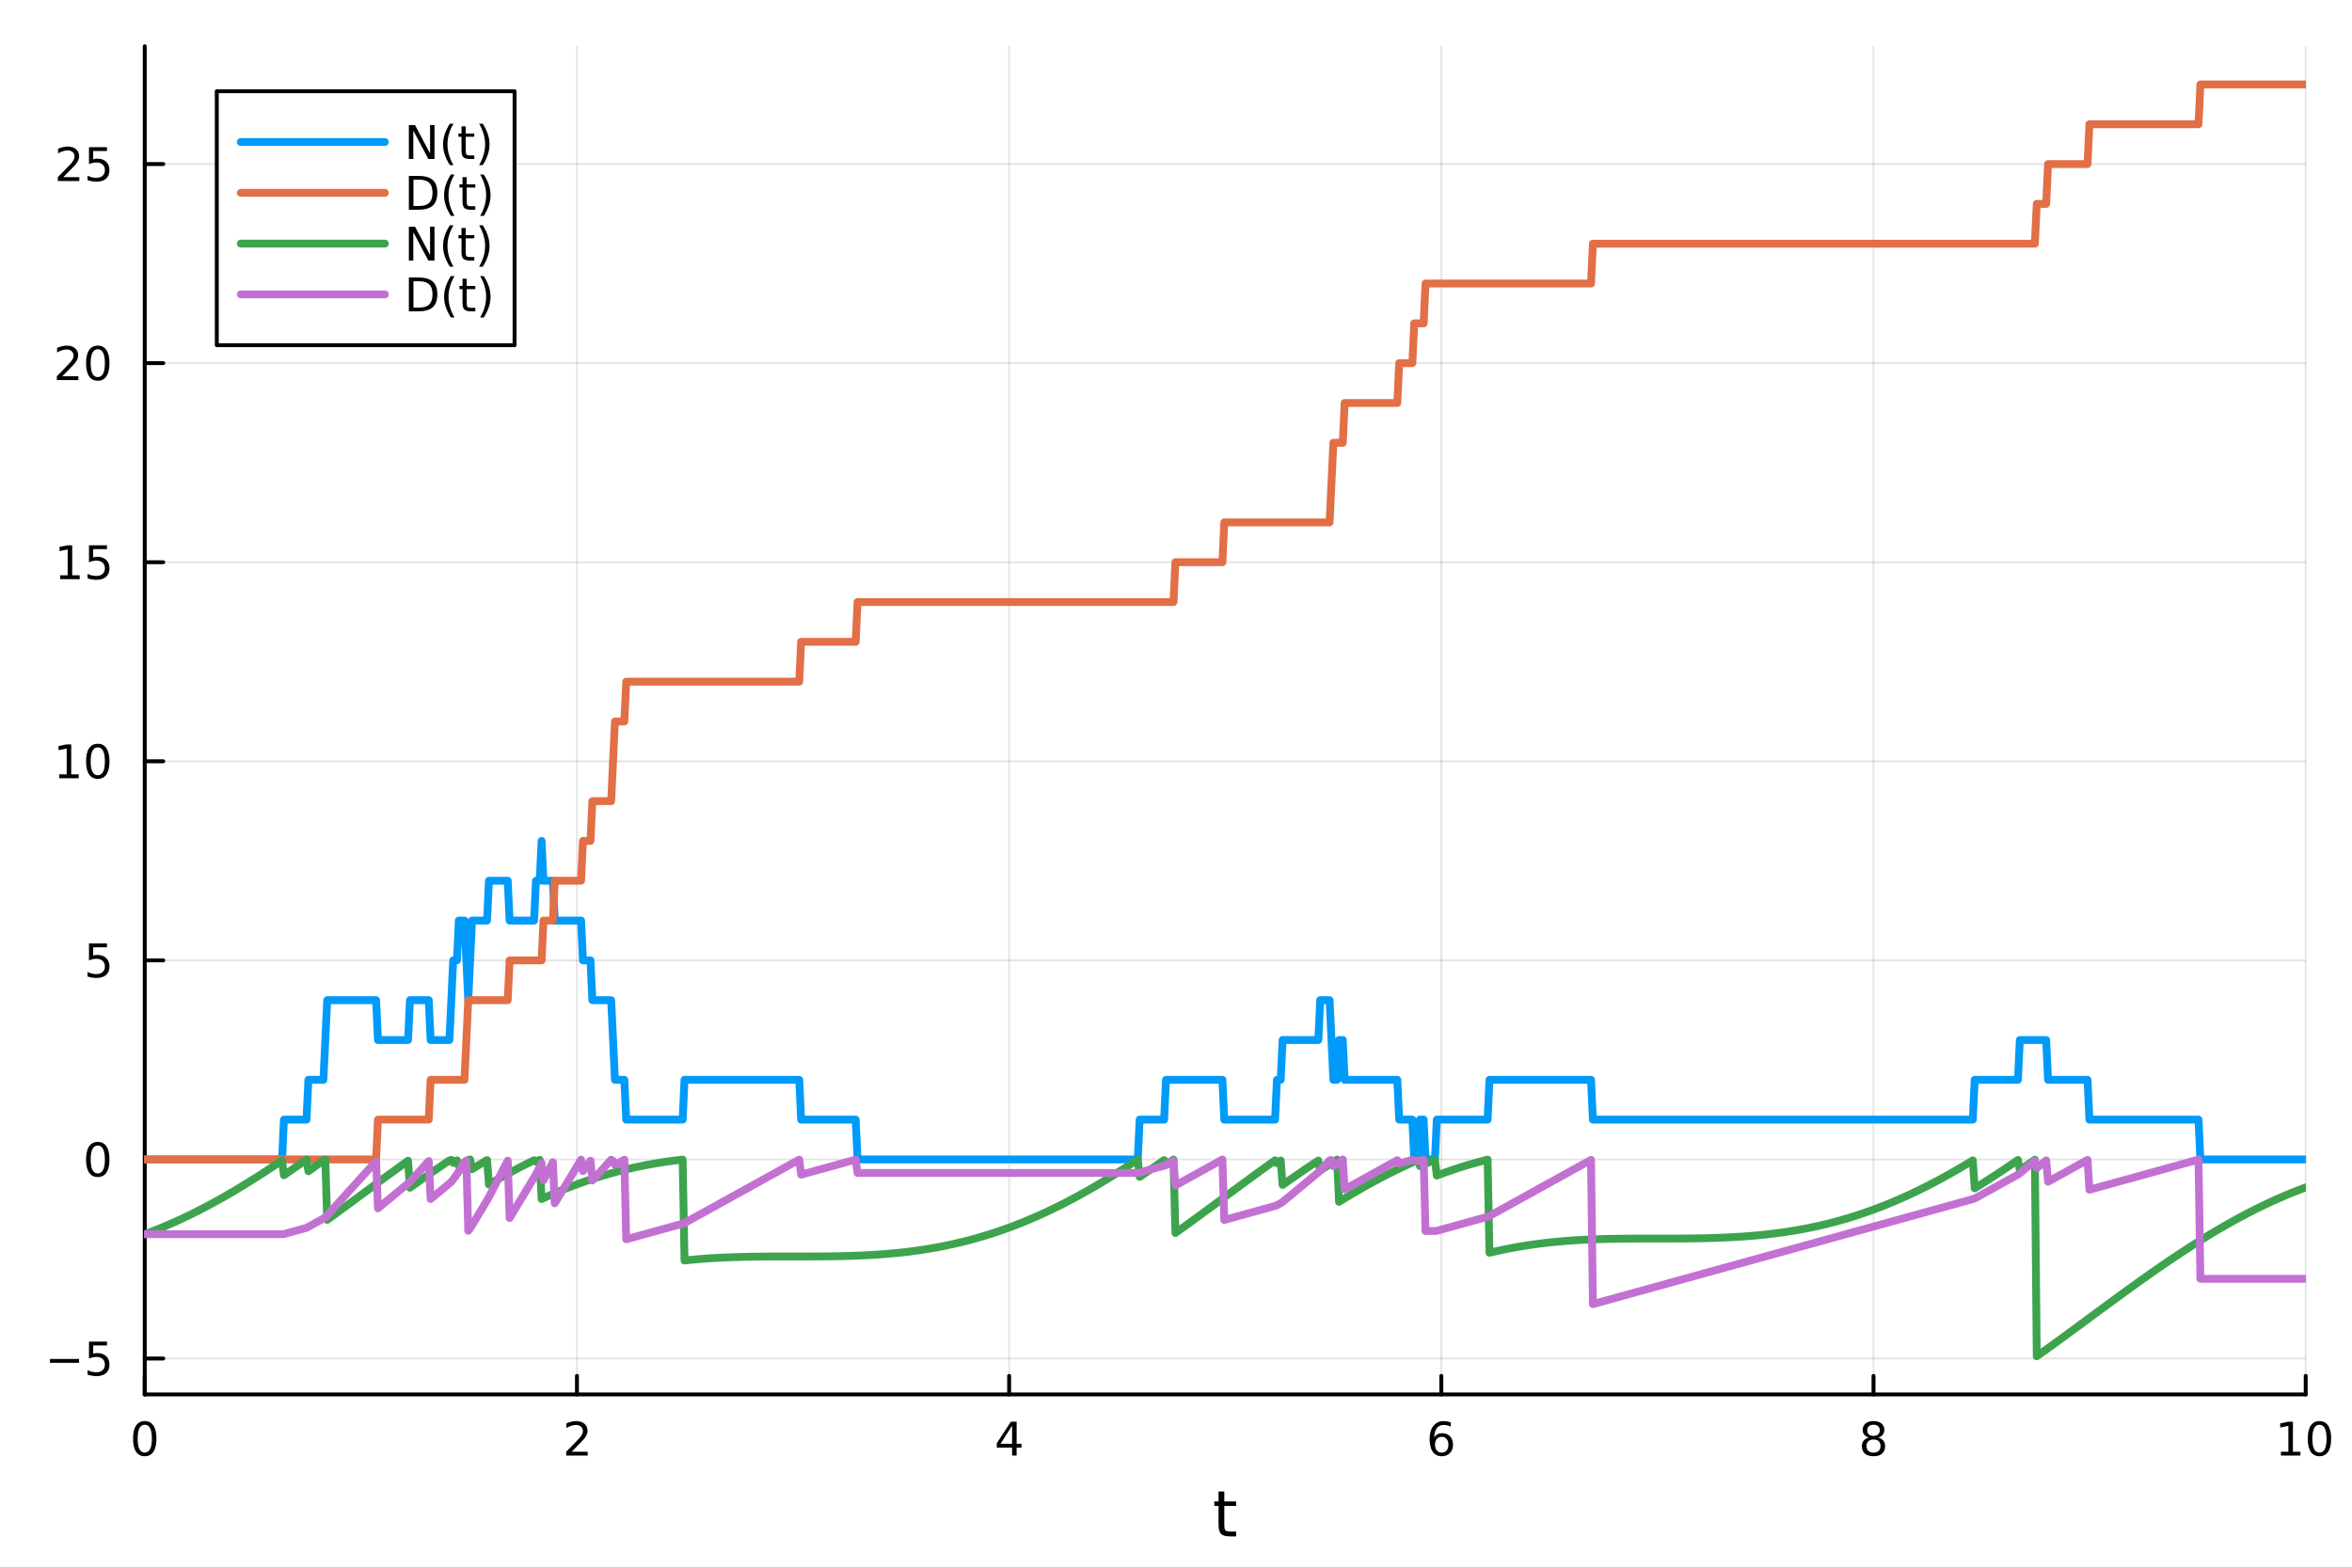 <?xml version="1.0" encoding="utf-8"?>
<svg xmlns="http://www.w3.org/2000/svg" xmlns:xlink="http://www.w3.org/1999/xlink" width="600" height="400" viewBox="0 0 2400 1600">
<rect x="0" y="0" width="2400" height="1600" fill="#333333" stroke="none"/>
<defs>
  <clipPath id="clip220">
    <rect x="0" y="0" width="2400" height="1600"/>
  </clipPath>
</defs>
<path clip-path="url(#clip220)" d="M0 1600 L2400 1600 L2400 0 L0 0  Z" fill="#ffffff" fill-rule="evenodd" fill-opacity="1"/>
<defs>
  <clipPath id="clip221">
    <rect x="480" y="0" width="1681" height="1600"/>
  </clipPath>
</defs>
<path clip-path="url(#clip220)" d="M147.709 1423.18 L2352.76 1423.18 L2352.76 47.244 L147.709 47.244  Z" fill="#ffffff" fill-rule="evenodd" fill-opacity="1"/>
<defs>
  <clipPath id="clip222">
    <rect x="147" y="47" width="2206" height="1377"/>
  </clipPath>
</defs>
<polyline clip-path="url(#clip222)" style="stroke:#000000; stroke-linecap:round; stroke-linejoin:round; stroke-width:2; stroke-opacity:0.1; fill:none" points="147.709,1423.18 147.709,47.244 "/>
<polyline clip-path="url(#clip222)" style="stroke:#000000; stroke-linecap:round; stroke-linejoin:round; stroke-width:2; stroke-opacity:0.1; fill:none" points="588.719,1423.18 588.719,47.244 "/>
<polyline clip-path="url(#clip222)" style="stroke:#000000; stroke-linecap:round; stroke-linejoin:round; stroke-width:2; stroke-opacity:0.1; fill:none" points="1029.73,1423.18 1029.73,47.244 "/>
<polyline clip-path="url(#clip222)" style="stroke:#000000; stroke-linecap:round; stroke-linejoin:round; stroke-width:2; stroke-opacity:0.1; fill:none" points="1470.74,1423.18 1470.74,47.244 "/>
<polyline clip-path="url(#clip222)" style="stroke:#000000; stroke-linecap:round; stroke-linejoin:round; stroke-width:2; stroke-opacity:0.1; fill:none" points="1911.75,1423.18 1911.75,47.244 "/>
<polyline clip-path="url(#clip222)" style="stroke:#000000; stroke-linecap:round; stroke-linejoin:round; stroke-width:2; stroke-opacity:0.1; fill:none" points="2352.76,1423.18 2352.76,47.244 "/>
<polyline clip-path="url(#clip220)" style="stroke:#000000; stroke-linecap:round; stroke-linejoin:round; stroke-width:4; stroke-opacity:1; fill:none" points="147.709,1423.18 2352.76,1423.18 "/>
<polyline clip-path="url(#clip220)" style="stroke:#000000; stroke-linecap:round; stroke-linejoin:round; stroke-width:4; stroke-opacity:1; fill:none" points="147.709,1423.18 147.709,1404.28 "/>
<polyline clip-path="url(#clip220)" style="stroke:#000000; stroke-linecap:round; stroke-linejoin:round; stroke-width:4; stroke-opacity:1; fill:none" points="588.719,1423.18 588.719,1404.28 "/>
<polyline clip-path="url(#clip220)" style="stroke:#000000; stroke-linecap:round; stroke-linejoin:round; stroke-width:4; stroke-opacity:1; fill:none" points="1029.73,1423.18 1029.73,1404.28 "/>
<polyline clip-path="url(#clip220)" style="stroke:#000000; stroke-linecap:round; stroke-linejoin:round; stroke-width:4; stroke-opacity:1; fill:none" points="1470.74,1423.18 1470.74,1404.28 "/>
<polyline clip-path="url(#clip220)" style="stroke:#000000; stroke-linecap:round; stroke-linejoin:round; stroke-width:4; stroke-opacity:1; fill:none" points="1911.75,1423.18 1911.75,1404.28 "/>
<polyline clip-path="url(#clip220)" style="stroke:#000000; stroke-linecap:round; stroke-linejoin:round; stroke-width:4; stroke-opacity:1; fill:none" points="2352.76,1423.18 2352.76,1404.28 "/>
<path clip-path="url(#clip220)" d="M147.709 1454.1 Q144.098 1454.1 142.27 1457.66 Q140.464 1461.2 140.464 1468.33 Q140.464 1475.44 142.27 1479.01 Q144.098 1482.55 147.709 1482.55 Q151.344 1482.55 153.149 1479.01 Q154.978 1475.44 154.978 1468.33 Q154.978 1461.2 153.149 1457.66 Q151.344 1454.1 147.709 1454.1 M147.709 1450.39 Q153.52 1450.39 156.575 1455 Q159.654 1459.58 159.654 1468.33 Q159.654 1477.06 156.575 1481.67 Q153.52 1486.25 147.709 1486.25 Q141.899 1486.25 138.821 1481.67 Q135.765 1477.06 135.765 1468.33 Q135.765 1459.58 138.821 1455 Q141.899 1450.39 147.709 1450.39 Z" fill="#000000" fill-rule="nonzero" fill-opacity="1" /><path clip-path="url(#clip220)" d="M583.372 1481.64 L599.691 1481.64 L599.691 1485.58 L577.747 1485.58 L577.747 1481.64 Q580.409 1478.89 584.992 1474.26 Q589.598 1469.61 590.779 1468.27 Q593.024 1465.74 593.904 1464.01 Q594.807 1462.25 594.807 1460.56 Q594.807 1457.8 592.862 1456.07 Q590.941 1454.33 587.839 1454.33 Q585.64 1454.33 583.186 1455.09 Q580.756 1455.86 577.978 1457.41 L577.978 1452.69 Q580.802 1451.55 583.256 1450.97 Q585.709 1450.39 587.746 1450.39 Q593.117 1450.39 596.311 1453.08 Q599.506 1455.77 599.506 1460.26 Q599.506 1462.39 598.695 1464.31 Q597.908 1466.2 595.802 1468.8 Q595.223 1469.47 592.121 1472.69 Q589.02 1475.88 583.372 1481.64 Z" fill="#000000" fill-rule="nonzero" fill-opacity="1" /><path clip-path="url(#clip220)" d="M1032.74 1455.09 L1020.93 1473.54 L1032.74 1473.54 L1032.74 1455.09 M1031.51 1451.02 L1037.39 1451.02 L1037.39 1473.54 L1042.32 1473.54 L1042.32 1477.43 L1037.39 1477.43 L1037.39 1485.58 L1032.74 1485.58 L1032.74 1477.43 L1017.14 1477.43 L1017.14 1472.92 L1031.51 1451.02 Z" fill="#000000" fill-rule="nonzero" fill-opacity="1" /><path clip-path="url(#clip220)" d="M1471.14 1466.44 Q1467.99 1466.44 1466.14 1468.59 Q1464.31 1470.74 1464.31 1474.49 Q1464.31 1478.22 1466.14 1480.39 Q1467.99 1482.55 1471.14 1482.55 Q1474.29 1482.55 1476.12 1480.39 Q1477.97 1478.22 1477.97 1474.49 Q1477.97 1470.74 1476.12 1468.59 Q1474.29 1466.44 1471.14 1466.44 M1480.42 1451.78 L1480.42 1456.04 Q1478.67 1455.21 1476.86 1454.77 Q1475.08 1454.33 1473.32 1454.33 Q1468.69 1454.33 1466.24 1457.45 Q1463.8 1460.58 1463.46 1466.9 Q1464.82 1464.89 1466.88 1463.82 Q1468.94 1462.73 1471.42 1462.73 Q1476.63 1462.73 1479.64 1465.9 Q1482.67 1469.05 1482.67 1474.49 Q1482.67 1479.82 1479.52 1483.03 Q1476.37 1486.25 1471.14 1486.25 Q1465.15 1486.25 1461.98 1481.67 Q1458.8 1477.06 1458.8 1468.33 Q1458.8 1460.14 1462.69 1455.28 Q1466.58 1450.39 1473.13 1450.39 Q1474.89 1450.39 1476.67 1450.74 Q1478.48 1451.09 1480.42 1451.78 Z" fill="#000000" fill-rule="nonzero" fill-opacity="1" /><path clip-path="url(#clip220)" d="M1911.75 1469.17 Q1908.41 1469.17 1906.49 1470.95 Q1904.59 1472.73 1904.59 1475.86 Q1904.59 1478.98 1906.49 1480.77 Q1908.41 1482.55 1911.75 1482.55 Q1915.08 1482.55 1917 1480.77 Q1918.92 1478.96 1918.92 1475.86 Q1918.92 1472.73 1917 1470.95 Q1915.1 1469.17 1911.75 1469.17 M1907.07 1467.18 Q1904.06 1466.44 1902.37 1464.38 Q1900.7 1462.32 1900.7 1459.35 Q1900.7 1455.21 1903.64 1452.8 Q1906.61 1450.39 1911.75 1450.39 Q1916.91 1450.39 1919.85 1452.8 Q1922.79 1455.21 1922.79 1459.35 Q1922.79 1462.32 1921.1 1464.38 Q1919.43 1466.44 1916.45 1467.18 Q1919.83 1467.96 1921.7 1470.26 Q1923.6 1472.55 1923.6 1475.86 Q1923.6 1480.88 1920.52 1483.57 Q1917.46 1486.25 1911.75 1486.25 Q1906.03 1486.25 1902.95 1483.57 Q1899.89 1480.88 1899.89 1475.86 Q1899.89 1472.55 1901.79 1470.26 Q1903.69 1467.96 1907.07 1467.18 M1905.36 1459.79 Q1905.36 1462.48 1907.02 1463.98 Q1908.71 1465.49 1911.75 1465.49 Q1914.76 1465.49 1916.45 1463.98 Q1918.16 1462.48 1918.16 1459.79 Q1918.16 1457.11 1916.45 1455.6 Q1914.76 1454.1 1911.75 1454.1 Q1908.71 1454.1 1907.02 1455.6 Q1905.36 1457.11 1905.36 1459.79 Z" fill="#000000" fill-rule="nonzero" fill-opacity="1" /><path clip-path="url(#clip220)" d="M2327.44 1481.64 L2335.08 1481.64 L2335.08 1455.28 L2326.77 1456.95 L2326.77 1452.69 L2335.04 1451.02 L2339.71 1451.02 L2339.71 1481.64 L2347.35 1481.64 L2347.35 1485.58 L2327.44 1485.58 L2327.44 1481.64 Z" fill="#000000" fill-rule="nonzero" fill-opacity="1" /><path clip-path="url(#clip220)" d="M2366.8 1454.1 Q2363.18 1454.1 2361.36 1457.66 Q2359.55 1461.2 2359.55 1468.33 Q2359.55 1475.44 2361.36 1479.01 Q2363.18 1482.55 2366.8 1482.55 Q2370.43 1482.55 2372.23 1479.01 Q2374.06 1475.44 2374.06 1468.33 Q2374.06 1461.2 2372.23 1457.66 Q2370.43 1454.1 2366.8 1454.1 M2366.8 1450.39 Q2372.61 1450.39 2375.66 1455 Q2378.74 1459.58 2378.74 1468.33 Q2378.74 1477.06 2375.66 1481.67 Q2372.61 1486.25 2366.8 1486.25 Q2360.99 1486.25 2357.91 1481.67 Q2354.85 1477.06 2354.85 1468.33 Q2354.85 1459.58 2357.91 1455 Q2360.99 1450.39 2366.8 1450.39 Z" fill="#000000" fill-rule="nonzero" fill-opacity="1" /><path clip-path="url(#clip220)" d="M1249.29 1522.27 L1249.29 1532.4 L1261.36 1532.4 L1261.36 1536.95 L1249.29 1536.95 L1249.29 1556.3 Q1249.29 1560.66 1250.47 1561.9 Q1251.68 1563.14 1255.34 1563.14 L1261.36 1563.14 L1261.36 1568.04 L1255.34 1568.04 Q1248.56 1568.04 1245.98 1565.53 Q1243.41 1562.98 1243.41 1556.3 L1243.41 1536.95 L1239.11 1536.95 L1239.11 1532.4 L1243.41 1532.4 L1243.41 1522.27 L1249.29 1522.27 Z" fill="#000000" fill-rule="nonzero" fill-opacity="1" /><polyline clip-path="url(#clip222)" style="stroke:#000000; stroke-linecap:round; stroke-linejoin:round; stroke-width:2; stroke-opacity:0.1; fill:none" points="147.709,1386.53 2352.76,1386.53 "/>
<polyline clip-path="url(#clip222)" style="stroke:#000000; stroke-linecap:round; stroke-linejoin:round; stroke-width:2; stroke-opacity:0.1; fill:none" points="147.709,1183.35 2352.76,1183.35 "/>
<polyline clip-path="url(#clip222)" style="stroke:#000000; stroke-linecap:round; stroke-linejoin:round; stroke-width:2; stroke-opacity:0.1; fill:none" points="147.709,980.169 2352.76,980.169 "/>
<polyline clip-path="url(#clip222)" style="stroke:#000000; stroke-linecap:round; stroke-linejoin:round; stroke-width:2; stroke-opacity:0.1; fill:none" points="147.709,776.991 2352.76,776.991 "/>
<polyline clip-path="url(#clip222)" style="stroke:#000000; stroke-linecap:round; stroke-linejoin:round; stroke-width:2; stroke-opacity:0.1; fill:none" points="147.709,573.813 2352.76,573.813 "/>
<polyline clip-path="url(#clip222)" style="stroke:#000000; stroke-linecap:round; stroke-linejoin:round; stroke-width:2; stroke-opacity:0.1; fill:none" points="147.709,370.635 2352.76,370.635 "/>
<polyline clip-path="url(#clip222)" style="stroke:#000000; stroke-linecap:round; stroke-linejoin:round; stroke-width:2; stroke-opacity:0.1; fill:none" points="147.709,167.457 2352.76,167.457 "/>
<polyline clip-path="url(#clip220)" style="stroke:#000000; stroke-linecap:round; stroke-linejoin:round; stroke-width:4; stroke-opacity:1; fill:none" points="147.709,1423.18 147.709,47.244 "/>
<polyline clip-path="url(#clip220)" style="stroke:#000000; stroke-linecap:round; stroke-linejoin:round; stroke-width:4; stroke-opacity:1; fill:none" points="147.709,1386.53 166.607,1386.53 "/>
<polyline clip-path="url(#clip220)" style="stroke:#000000; stroke-linecap:round; stroke-linejoin:round; stroke-width:4; stroke-opacity:1; fill:none" points="147.709,1183.35 166.607,1183.35 "/>
<polyline clip-path="url(#clip220)" style="stroke:#000000; stroke-linecap:round; stroke-linejoin:round; stroke-width:4; stroke-opacity:1; fill:none" points="147.709,980.169 166.607,980.169 "/>
<polyline clip-path="url(#clip220)" style="stroke:#000000; stroke-linecap:round; stroke-linejoin:round; stroke-width:4; stroke-opacity:1; fill:none" points="147.709,776.991 166.607,776.991 "/>
<polyline clip-path="url(#clip220)" style="stroke:#000000; stroke-linecap:round; stroke-linejoin:round; stroke-width:4; stroke-opacity:1; fill:none" points="147.709,573.813 166.607,573.813 "/>
<polyline clip-path="url(#clip220)" style="stroke:#000000; stroke-linecap:round; stroke-linejoin:round; stroke-width:4; stroke-opacity:1; fill:none" points="147.709,370.635 166.607,370.635 "/>
<polyline clip-path="url(#clip220)" style="stroke:#000000; stroke-linecap:round; stroke-linejoin:round; stroke-width:4; stroke-opacity:1; fill:none" points="147.709,167.457 166.607,167.457 "/>
<path clip-path="url(#clip220)" d="M50.992 1386.98 L80.668 1386.98 L80.668 1390.91 L50.992 1390.91 L50.992 1386.98 Z" fill="#000000" fill-rule="nonzero" fill-opacity="1" /><path clip-path="url(#clip220)" d="M90.807 1369.25 L109.163 1369.25 L109.163 1373.18 L95.089 1373.18 L95.089 1381.65 Q96.108 1381.31 97.126 1381.14 Q98.145 1380.96 99.163 1380.96 Q104.95 1380.96 108.33 1384.13 Q111.709 1387.3 111.709 1392.72 Q111.709 1398.3 108.237 1401.4 Q104.765 1404.48 98.446 1404.48 Q96.27 1404.48 94.001 1404.11 Q91.756 1403.74 89.348 1403 L89.348 1398.3 Q91.432 1399.43 93.654 1399.99 Q95.876 1400.54 98.353 1400.54 Q102.358 1400.54 104.696 1398.44 Q107.033 1396.33 107.033 1392.72 Q107.033 1389.11 104.696 1387 Q102.358 1384.89 98.353 1384.89 Q96.478 1384.89 94.603 1385.31 Q92.751 1385.73 90.807 1386.61 L90.807 1369.25 Z" fill="#000000" fill-rule="nonzero" fill-opacity="1" /><path clip-path="url(#clip220)" d="M99.765 1169.15 Q96.154 1169.15 94.325 1172.71 Q92.52 1176.25 92.52 1183.38 Q92.52 1190.49 94.325 1194.05 Q96.154 1197.6 99.765 1197.6 Q103.399 1197.6 105.205 1194.05 Q107.033 1190.49 107.033 1183.38 Q107.033 1176.25 105.205 1172.71 Q103.399 1169.15 99.765 1169.15 M99.765 1165.44 Q105.575 1165.44 108.631 1170.05 Q111.709 1174.63 111.709 1183.38 Q111.709 1192.11 108.631 1196.72 Q105.575 1201.3 99.765 1201.3 Q93.955 1201.3 90.876 1196.72 Q87.821 1192.11 87.821 1183.38 Q87.821 1174.63 90.876 1170.05 Q93.955 1165.44 99.765 1165.44 Z" fill="#000000" fill-rule="nonzero" fill-opacity="1" /><path clip-path="url(#clip220)" d="M90.807 962.889 L109.163 962.889 L109.163 966.825 L95.089 966.825 L95.089 975.297 Q96.108 974.949 97.126 974.787 Q98.145 974.602 99.163 974.602 Q104.95 974.602 108.33 977.774 Q111.709 980.945 111.709 986.361 Q111.709 991.94 108.237 995.042 Q104.765 998.121 98.446 998.121 Q96.27 998.121 94.001 997.75 Q91.756 997.38 89.348 996.639 L89.348 991.94 Q91.432 993.074 93.654 993.63 Q95.876 994.185 98.353 994.185 Q102.358 994.185 104.696 992.079 Q107.033 989.973 107.033 986.361 Q107.033 982.75 104.696 980.644 Q102.358 978.537 98.353 978.537 Q96.478 978.537 94.603 978.954 Q92.751 979.371 90.807 980.25 L90.807 962.889 Z" fill="#000000" fill-rule="nonzero" fill-opacity="1" /><path clip-path="url(#clip220)" d="M60.413 790.336 L68.052 790.336 L68.052 763.97 L59.742 765.637 L59.742 761.378 L68.006 759.711 L72.682 759.711 L72.682 790.336 L80.321 790.336 L80.321 794.271 L60.413 794.271 L60.413 790.336 Z" fill="#000000" fill-rule="nonzero" fill-opacity="1" /><path clip-path="url(#clip220)" d="M99.765 762.79 Q96.154 762.79 94.325 766.355 Q92.52 769.896 92.52 777.026 Q92.52 784.132 94.325 787.697 Q96.154 791.239 99.765 791.239 Q103.399 791.239 105.205 787.697 Q107.033 784.132 107.033 777.026 Q107.033 769.896 105.205 766.355 Q103.399 762.79 99.765 762.79 M99.765 759.086 Q105.575 759.086 108.631 763.693 Q111.709 768.276 111.709 777.026 Q111.709 785.753 108.631 790.359 Q105.575 794.943 99.765 794.943 Q93.955 794.943 90.876 790.359 Q87.821 785.753 87.821 777.026 Q87.821 768.276 90.876 763.693 Q93.955 759.086 99.765 759.086 Z" fill="#000000" fill-rule="nonzero" fill-opacity="1" /><path clip-path="url(#clip220)" d="M61.409 587.158 L69.048 587.158 L69.048 560.792 L60.737 562.459 L60.737 558.2 L69.001 556.533 L73.677 556.533 L73.677 587.158 L81.316 587.158 L81.316 591.093 L61.409 591.093 L61.409 587.158 Z" fill="#000000" fill-rule="nonzero" fill-opacity="1" /><path clip-path="url(#clip220)" d="M90.807 556.533 L109.163 556.533 L109.163 560.468 L95.089 560.468 L95.089 568.94 Q96.108 568.593 97.126 568.431 Q98.145 568.246 99.163 568.246 Q104.95 568.246 108.33 571.417 Q111.709 574.589 111.709 580.005 Q111.709 585.584 108.237 588.686 Q104.765 591.764 98.446 591.764 Q96.27 591.764 94.001 591.394 Q91.756 591.024 89.348 590.283 L89.348 585.584 Q91.432 586.718 93.654 587.274 Q95.876 587.829 98.353 587.829 Q102.358 587.829 104.696 585.723 Q107.033 583.616 107.033 580.005 Q107.033 576.394 104.696 574.288 Q102.358 572.181 98.353 572.181 Q96.478 572.181 94.603 572.598 Q92.751 573.015 90.807 573.894 L90.807 556.533 Z" fill="#000000" fill-rule="nonzero" fill-opacity="1" /><path clip-path="url(#clip220)" d="M63.631 383.98 L79.95 383.98 L79.95 387.915 L58.006 387.915 L58.006 383.98 Q60.668 381.225 65.251 376.596 Q69.858 371.943 71.038 370.6 Q73.284 368.077 74.163 366.341 Q75.066 364.582 75.066 362.892 Q75.066 360.137 73.122 358.401 Q71.2 356.665 68.099 356.665 Q65.9 356.665 63.446 357.429 Q61.015 358.193 58.237 359.744 L58.237 355.022 Q61.062 353.887 63.515 353.309 Q65.969 352.73 68.006 352.73 Q73.376 352.73 76.571 355.415 Q79.765 358.1 79.765 362.591 Q79.765 364.721 78.955 366.642 Q78.168 368.54 76.061 371.133 Q75.483 371.804 72.381 375.022 Q69.279 378.216 63.631 383.98 Z" fill="#000000" fill-rule="nonzero" fill-opacity="1" /><path clip-path="url(#clip220)" d="M99.765 356.434 Q96.154 356.434 94.325 359.999 Q92.52 363.54 92.52 370.67 Q92.52 377.776 94.325 381.341 Q96.154 384.883 99.765 384.883 Q103.399 384.883 105.205 381.341 Q107.033 377.776 107.033 370.67 Q107.033 363.54 105.205 359.999 Q103.399 356.434 99.765 356.434 M99.765 352.73 Q105.575 352.73 108.631 357.336 Q111.709 361.92 111.709 370.67 Q111.709 379.397 108.631 384.003 Q105.575 388.586 99.765 388.586 Q93.955 388.586 90.876 384.003 Q87.821 379.397 87.821 370.67 Q87.821 361.92 90.876 357.336 Q93.955 352.73 99.765 352.73 Z" fill="#000000" fill-rule="nonzero" fill-opacity="1" /><path clip-path="url(#clip220)" d="M64.626 180.802 L80.946 180.802 L80.946 184.737 L59.001 184.737 L59.001 180.802 Q61.663 178.047 66.247 173.418 Q70.853 168.765 72.034 167.422 Q74.279 164.899 75.159 163.163 Q76.061 161.404 76.061 159.714 Q76.061 156.959 74.117 155.223 Q72.196 153.487 69.094 153.487 Q66.895 153.487 64.441 154.251 Q62.011 155.015 59.233 156.566 L59.233 151.844 Q62.057 150.709 64.511 150.131 Q66.964 149.552 69.001 149.552 Q74.372 149.552 77.566 152.237 Q80.76 154.922 80.76 159.413 Q80.76 161.543 79.95 163.464 Q79.163 165.362 77.057 167.955 Q76.478 168.626 73.376 171.843 Q70.274 175.038 64.626 180.802 Z" fill="#000000" fill-rule="nonzero" fill-opacity="1" /><path clip-path="url(#clip220)" d="M90.807 150.177 L109.163 150.177 L109.163 154.112 L95.089 154.112 L95.089 162.584 Q96.108 162.237 97.126 162.075 Q98.145 161.89 99.163 161.89 Q104.95 161.89 108.33 165.061 Q111.709 168.232 111.709 173.649 Q111.709 179.228 108.237 182.33 Q104.765 185.408 98.446 185.408 Q96.27 185.408 94.001 185.038 Q91.756 184.667 89.348 183.927 L89.348 179.228 Q91.432 180.362 93.654 180.917 Q95.876 181.473 98.353 181.473 Q102.358 181.473 104.696 179.367 Q107.033 177.26 107.033 173.649 Q107.033 170.038 104.696 167.931 Q102.358 165.825 98.353 165.825 Q96.478 165.825 94.603 166.242 Q92.751 166.658 90.807 167.538 L90.807 150.177 Z" fill="#000000" fill-rule="nonzero" fill-opacity="1" /><polyline clip-path="url(#clip222)" style="stroke:#009af9; stroke-linecap:round; stroke-linejoin:round; stroke-width:8; stroke-opacity:1; fill:none" points="147.709,1183.35 149.628,1183.35 151.548,1183.35 153.467,1183.35 155.386,1183.35 157.305,1183.35 159.224,1183.35 161.143,1183.35 163.062,1183.35 164.981,1183.35 166.9,1183.35 168.819,1183.35 170.739,1183.35 172.658,1183.35 174.577,1183.35 176.496,1183.35 178.415,1183.35 180.334,1183.35 182.253,1183.35 184.172,1183.35 186.091,1183.35 188.011,1183.35 189.93,1183.35 191.849,1183.35 193.768,1183.35 195.687,1183.35 197.606,1183.35 199.525,1183.35 201.444,1183.35 203.363,1183.35 205.282,1183.35 207.202,1183.35 209.121,1183.35 211.04,1183.35 212.959,1183.35 214.878,1183.35 216.797,1183.35 218.716,1183.35 220.635,1183.35 222.554,1183.35 224.473,1183.35 226.393,1183.35 228.312,1183.35 230.231,1183.35 232.15,1183.35 234.069,1183.35 235.988,1183.35 237.907,1183.35 239.826,1183.35 241.745,1183.35 243.664,1183.35 245.584,1183.35 247.503,1183.35 249.422,1183.35 251.341,1183.35 253.26,1183.35 255.179,1183.35 257.098,1183.35 259.017,1183.35 260.936,1183.35 262.855,1183.35 264.775,1183.35 266.694,1183.35 268.613,1183.35 270.532,1183.35 272.451,1183.35 274.37,1183.35 276.289,1183.35 278.208,1183.35 280.127,1183.35 282.046,1183.35 283.966,1183.35 285.885,1183.35 287.804,1183.35 289.723,1142.71 291.642,1142.71 293.561,1142.71 295.48,1142.71 297.399,1142.71 299.318,1142.71 301.237,1142.71 303.157,1142.71 305.076,1142.71 306.995,1142.71 308.914,1142.71 310.833,1142.71 312.752,1142.71 314.671,1102.08 316.59,1102.08 318.509,1102.08 320.428,1102.08 322.348,1102.08 324.267,1102.08 326.186,1102.08 328.105,1102.08 330.024,1102.08 331.943,1061.44 333.862,1020.8 335.781,1020.8 337.7,1020.8 339.619,1020.8 341.539,1020.8 343.458,1020.8 345.377,1020.8 347.296,1020.8 349.215,1020.8 351.134,1020.8 353.053,1020.8 354.972,1020.8 356.891,1020.8 358.81,1020.8 360.73,1020.8 362.649,1020.8 364.568,1020.8 366.487,1020.8 368.406,1020.8 370.325,1020.8 372.244,1020.8 374.163,1020.8 376.082,1020.8 378.001,1020.8 379.921,1020.8 381.84,1020.8 383.759,1020.8 385.678,1061.44 387.597,1061.44 389.516,1061.44 391.435,1061.44 393.354,1061.44 395.273,1061.44 397.192,1061.44 399.112,1061.44 401.031,1061.44 402.95,1061.44 404.869,1061.44 406.788,1061.44 408.707,1061.44 410.626,1061.44 412.545,1061.44 414.464,1061.44 416.383,1061.44 418.303,1020.8 420.222,1020.8 422.141,1020.8 424.06,1020.8 425.979,1020.8 427.898,1020.8 429.817,1020.8 431.736,1020.8 433.655,1020.8 435.574,1020.8 437.494,1020.8 439.413,1061.44 441.332,1061.44 443.251,1061.44 445.17,1061.44 447.089,1061.44 449.008,1061.44 450.927,1061.44 452.846,1061.44 454.765,1061.44 456.685,1061.44 458.604,1061.44 460.523,1020.8 462.442,980.169 464.361,980.169 466.28,980.169 468.199,939.534 470.118,939.534 472.037,939.534 473.956,939.534 475.876,980.169 477.795,1020.8 479.714,980.169 481.633,939.534 483.552,939.534 485.471,939.534 487.39,939.534 489.309,939.534 491.228,939.534 493.147,939.534 495.067,939.534 496.986,939.534 498.905,898.898 500.824,898.898 502.743,898.898 504.662,898.898 506.581,898.898 508.5,898.898 510.419,898.898 512.338,898.898 514.258,898.898 516.177,898.898 518.096,898.898 520.015,939.534 521.934,939.534 523.853,939.534 525.772,939.534 527.691,939.534 529.61,939.534 531.529,939.534 533.449,939.534 535.368,939.534 537.287,939.534 539.206,939.534 541.125,939.534 543.044,939.534 544.963,939.534 546.882,898.898 548.801,898.898 550.721,898.898 552.64,858.262 554.559,898.898 556.478,898.898 558.397,898.898 560.316,898.898 562.235,898.898 564.154,898.898 566.073,939.534 567.992,939.534 569.912,939.534 571.831,939.534 573.75,939.534 575.669,939.534 577.588,939.534 579.507,939.534 581.426,939.534 583.345,939.534 585.264,939.534 587.183,939.534 589.103,939.534 591.022,939.534 592.941,939.534 594.86,980.169 596.779,980.169 598.698,980.169 600.617,980.169 602.536,980.169 604.455,1020.8 606.374,1020.8 608.294,1020.8 610.213,1020.8 612.132,1020.8 614.051,1020.8 615.97,1020.8 617.889,1020.8 619.808,1020.8 621.727,1020.8 623.646,1020.8 625.565,1061.44 627.485,1102.08 629.404,1102.08 631.323,1102.08 633.242,1102.08 635.161,1102.08 637.08,1102.08 638.999,1142.71 640.918,1142.71 642.837,1142.71 644.756,1142.71 646.676,1142.71 648.595,1142.71 650.514,1142.71 652.433,1142.71 654.352,1142.71 656.271,1142.71 658.19,1142.71 660.109,1142.71 662.028,1142.71 663.947,1142.71 665.867,1142.71 667.786,1142.71 669.705,1142.71 671.624,1142.71 673.543,1142.71 675.462,1142.71 677.381,1142.71 679.3,1142.71 681.219,1142.71 683.138,1142.71 685.058,1142.71 686.977,1142.71 688.896,1142.71 690.815,1142.71 692.734,1142.71 694.653,1142.71 696.572,1142.71 698.491,1102.08 700.41,1102.08 702.329,1102.08 704.249,1102.08 706.168,1102.08 708.087,1102.08 710.006,1102.08 711.925,1102.08 713.844,1102.08 715.763,1102.08 717.682,1102.08 719.601,1102.08 721.52,1102.08 723.44,1102.08 725.359,1102.08 727.278,1102.08 729.197,1102.08 731.116,1102.08 733.035,1102.08 734.954,1102.08 736.873,1102.08 738.792,1102.08 740.711,1102.08 742.631,1102.08 744.55,1102.08 746.469,1102.08 748.388,1102.08 750.307,1102.08 752.226,1102.08 754.145,1102.08 756.064,1102.08 757.983,1102.08 759.902,1102.08 761.822,1102.08 763.741,1102.08 765.66,1102.08 767.579,1102.08 769.498,1102.08 771.417,1102.08 773.336,1102.08 775.255,1102.08 777.174,1102.08 779.093,1102.08 781.013,1102.08 782.932,1102.08 784.851,1102.08 786.77,1102.08 788.689,1102.08 790.608,1102.08 792.527,1102.08 794.446,1102.08 796.365,1102.08 798.284,1102.08 800.204,1102.08 802.123,1102.08 804.042,1102.08 805.961,1102.08 807.88,1102.08 809.799,1102.08 811.718,1102.08 813.637,1102.08 815.556,1102.08 817.475,1142.71 819.395,1142.71 821.314,1142.71 823.233,1142.71 825.152,1142.71 827.071,1142.71 828.99,1142.71 830.909,1142.71 832.828,1142.71 834.747,1142.71 836.666,1142.71 838.586,1142.71 840.505,1142.71 842.424,1142.71 844.343,1142.71 846.262,1142.71 848.181,1142.71 850.1,1142.71 852.019,1142.71 853.938,1142.71 855.857,1142.71 857.777,1142.71 859.696,1142.71 861.615,1142.71 863.534,1142.71 865.453,1142.71 867.372,1142.71 869.291,1142.71 871.21,1142.71 873.129,1142.71 875.048,1183.35 876.968,1183.35 878.887,1183.35 880.806,1183.35 882.725,1183.35 884.644,1183.35 886.563,1183.35 888.482,1183.35 890.401,1183.35 892.32,1183.35 894.24,1183.35 896.159,1183.35 898.078,1183.35 899.997,1183.35 901.916,1183.35 903.835,1183.35 905.754,1183.35 907.673,1183.35 909.592,1183.35 911.511,1183.35 913.431,1183.35 915.35,1183.35 917.269,1183.35 919.188,1183.35 921.107,1183.35 923.026,1183.35 924.945,1183.35 926.864,1183.35 928.783,1183.35 930.702,1183.35 932.622,1183.35 934.541,1183.35 936.46,1183.35 938.379,1183.35 940.298,1183.35 942.217,1183.35 944.136,1183.35 946.055,1183.35 947.974,1183.35 949.893,1183.35 951.813,1183.35 953.732,1183.35 955.651,1183.35 957.57,1183.35 959.489,1183.35 961.408,1183.35 963.327,1183.35 965.246,1183.35 967.165,1183.35 969.084,1183.35 971.004,1183.35 972.923,1183.35 974.842,1183.35 976.761,1183.35 978.68,1183.35 980.599,1183.35 982.518,1183.35 984.437,1183.35 986.356,1183.35 988.275,1183.35 990.195,1183.35 992.114,1183.35 994.033,1183.35 995.952,1183.35 997.871,1183.35 999.79,1183.35 1001.71,1183.35 1003.63,1183.35 1005.55,1183.35 1007.47,1183.35 1009.39,1183.35 1011.3,1183.35 1013.22,1183.35 1015.14,1183.35 1017.06,1183.35 1018.98,1183.35 1020.9,1183.35 1022.82,1183.35 1024.74,1183.35 1026.66,1183.35 1028.58,1183.35 1030.5,1183.35 1032.41,1183.35 1034.33,1183.35 1036.25,1183.35 1038.17,1183.35 1040.09,1183.35 1042.01,1183.35 1043.93,1183.35 1045.85,1183.35 1047.77,1183.35 1049.69,1183.35 1051.61,1183.35 1053.52,1183.35 1055.44,1183.35 1057.36,1183.35 1059.28,1183.35 1061.2,1183.35 1063.12,1183.35 1065.04,1183.35 1066.96,1183.35 1068.88,1183.35 1070.8,1183.35 1072.72,1183.35 1074.63,1183.35 1076.55,1183.35 1078.47,1183.35 1080.39,1183.35 1082.31,1183.35 1084.23,1183.35 1086.15,1183.35 1088.07,1183.35 1089.99,1183.35 1091.91,1183.35 1093.83,1183.35 1095.75,1183.35 1097.66,1183.35 1099.58,1183.35 1101.5,1183.35 1103.42,1183.35 1105.34,1183.35 1107.26,1183.35 1109.18,1183.35 1111.1,1183.35 1113.02,1183.35 1114.94,1183.35 1116.86,1183.35 1118.77,1183.35 1120.69,1183.35 1122.61,1183.35 1124.53,1183.35 1126.45,1183.35 1128.37,1183.35 1130.29,1183.35 1132.21,1183.35 1134.13,1183.35 1136.05,1183.35 1137.97,1183.35 1139.88,1183.35 1141.8,1183.35 1143.72,1183.35 1145.64,1183.35 1147.56,1183.35 1149.48,1183.35 1151.4,1183.35 1153.32,1183.35 1155.24,1183.35 1157.16,1183.35 1159.08,1183.35 1160.99,1183.35 1162.91,1142.71 1164.83,1142.71 1166.75,1142.71 1168.67,1142.71 1170.59,1142.71 1172.51,1142.71 1174.43,1142.71 1176.35,1142.71 1178.27,1142.71 1180.19,1142.71 1182.1,1142.71 1184.02,1142.71 1185.94,1142.71 1187.86,1142.71 1189.78,1102.08 1191.7,1102.08 1193.62,1102.08 1195.54,1102.08 1197.46,1102.08 1199.38,1102.08 1201.3,1102.08 1203.21,1102.08 1205.13,1102.08 1207.05,1102.08 1208.97,1102.08 1210.89,1102.08 1212.81,1102.08 1214.73,1102.08 1216.65,1102.08 1218.57,1102.08 1220.49,1102.08 1222.41,1102.08 1224.32,1102.08 1226.24,1102.08 1228.16,1102.08 1230.08,1102.08 1232,1102.08 1233.92,1102.08 1235.84,1102.08 1237.76,1102.08 1239.68,1102.08 1241.6,1102.08 1243.52,1102.08 1245.43,1102.08 1247.35,1102.08 1249.27,1142.71 1251.19,1142.71 1253.11,1142.71 1255.03,1142.71 1256.95,1142.71 1258.87,1142.71 1260.79,1142.71 1262.71,1142.71 1264.63,1142.71 1266.55,1142.71 1268.46,1142.71 1270.38,1142.71 1272.3,1142.71 1274.22,1142.71 1276.14,1142.71 1278.06,1142.71 1279.98,1142.71 1281.9,1142.71 1283.82,1142.71 1285.74,1142.71 1287.66,1142.71 1289.57,1142.71 1291.49,1142.71 1293.41,1142.71 1295.33,1142.71 1297.25,1142.71 1299.17,1142.71 1301.09,1142.71 1303.01,1102.08 1304.93,1102.08 1306.85,1102.08 1308.77,1061.44 1310.68,1061.44 1312.6,1061.44 1314.52,1061.44 1316.44,1061.44 1318.36,1061.44 1320.28,1061.44 1322.2,1061.44 1324.12,1061.44 1326.04,1061.44 1327.96,1061.44 1329.88,1061.44 1331.79,1061.44 1333.71,1061.44 1335.63,1061.44 1337.55,1061.44 1339.47,1061.44 1341.39,1061.44 1343.31,1061.44 1345.23,1061.44 1347.15,1020.8 1349.07,1020.8 1350.99,1020.8 1352.9,1020.8 1354.82,1020.8 1356.74,1020.8 1358.66,1061.44 1360.58,1102.08 1362.5,1102.08 1364.42,1102.08 1366.34,1061.44 1368.26,1061.44 1370.18,1061.44 1372.1,1102.08 1374.01,1102.08 1375.93,1102.08 1377.85,1102.08 1379.77,1102.08 1381.69,1102.08 1383.61,1102.08 1385.53,1102.08 1387.45,1102.08 1389.37,1102.08 1391.29,1102.08 1393.21,1102.08 1395.12,1102.08 1397.04,1102.08 1398.96,1102.08 1400.88,1102.08 1402.8,1102.08 1404.72,1102.08 1406.64,1102.08 1408.56,1102.08 1410.48,1102.08 1412.4,1102.08 1414.32,1102.08 1416.23,1102.08 1418.15,1102.08 1420.07,1102.08 1421.99,1102.08 1423.91,1102.08 1425.83,1102.08 1427.75,1142.71 1429.67,1142.71 1431.59,1142.71 1433.51,1142.71 1435.43,1142.71 1437.34,1142.71 1439.26,1142.71 1441.18,1142.71 1443.1,1183.35 1445.02,1183.35 1446.94,1183.35 1448.86,1142.71 1450.78,1142.71 1452.7,1142.71 1454.62,1183.35 1456.54,1183.35 1458.46,1183.35 1460.37,1183.35 1462.29,1183.35 1464.21,1183.35 1466.13,1142.71 1468.05,1142.71 1469.97,1142.71 1471.89,1142.71 1473.81,1142.71 1475.73,1142.71 1477.65,1142.71 1479.57,1142.71 1481.48,1142.71 1483.4,1142.71 1485.32,1142.71 1487.24,1142.71 1489.16,1142.71 1491.08,1142.71 1493,1142.71 1494.92,1142.71 1496.84,1142.71 1498.76,1142.71 1500.68,1142.71 1502.59,1142.71 1504.51,1142.71 1506.43,1142.71 1508.35,1142.71 1510.27,1142.71 1512.19,1142.71 1514.11,1142.71 1516.03,1142.71 1517.95,1142.71 1519.87,1102.08 1521.79,1102.08 1523.7,1102.08 1525.62,1102.08 1527.54,1102.08 1529.46,1102.08 1531.38,1102.08 1533.3,1102.08 1535.22,1102.08 1537.14,1102.08 1539.06,1102.08 1540.98,1102.08 1542.9,1102.08 1544.81,1102.08 1546.73,1102.08 1548.65,1102.08 1550.57,1102.08 1552.49,1102.08 1554.41,1102.08 1556.33,1102.08 1558.25,1102.08 1560.17,1102.08 1562.09,1102.08 1564.01,1102.08 1565.92,1102.08 1567.84,1102.08 1569.76,1102.08 1571.68,1102.08 1573.6,1102.08 1575.52,1102.08 1577.44,1102.08 1579.36,1102.08 1581.28,1102.08 1583.2,1102.08 1585.12,1102.08 1587.03,1102.08 1588.95,1102.08 1590.87,1102.08 1592.79,1102.08 1594.71,1102.08 1596.63,1102.08 1598.55,1102.08 1600.47,1102.08 1602.39,1102.08 1604.31,1102.08 1606.23,1102.08 1608.14,1102.08 1610.06,1102.08 1611.98,1102.08 1613.9,1102.08 1615.82,1102.08 1617.74,1102.08 1619.66,1102.08 1621.58,1102.08 1623.5,1102.08 1625.42,1142.71 1627.34,1142.71 1629.26,1142.71 1631.17,1142.71 1633.09,1142.71 1635.01,1142.71 1636.93,1142.71 1638.85,1142.71 1640.77,1142.71 1642.69,1142.71 1644.61,1142.71 1646.53,1142.71 1648.45,1142.71 1650.37,1142.71 1652.28,1142.71 1654.2,1142.71 1656.12,1142.71 1658.04,1142.71 1659.96,1142.71 1661.88,1142.71 1663.8,1142.71 1665.72,1142.71 1667.64,1142.71 1669.56,1142.71 1671.48,1142.71 1673.39,1142.71 1675.31,1142.71 1677.23,1142.71 1679.15,1142.71 1681.07,1142.71 1682.99,1142.71 1684.91,1142.71 1686.83,1142.71 1688.75,1142.71 1690.67,1142.71 1692.59,1142.71 1694.5,1142.71 1696.42,1142.71 1698.34,1142.71 1700.26,1142.71 1702.18,1142.71 1704.1,1142.71 1706.02,1142.71 1707.94,1142.71 1709.86,1142.71 1711.78,1142.71 1713.7,1142.71 1715.61,1142.71 1717.53,1142.71 1719.45,1142.71 1721.37,1142.71 1723.29,1142.71 1725.21,1142.71 1727.13,1142.71 1729.05,1142.71 1730.97,1142.71 1732.89,1142.71 1734.81,1142.71 1736.72,1142.71 1738.64,1142.71 1740.56,1142.71 1742.48,1142.71 1744.4,1142.71 1746.32,1142.71 1748.24,1142.71 1750.16,1142.71 1752.08,1142.71 1754,1142.71 1755.92,1142.71 1757.83,1142.71 1759.75,1142.71 1761.67,1142.71 1763.59,1142.71 1765.51,1142.71 1767.43,1142.71 1769.35,1142.71 1771.27,1142.71 1773.19,1142.71 1775.11,1142.71 1777.03,1142.71 1778.94,1142.71 1780.86,1142.71 1782.78,1142.71 1784.7,1142.71 1786.62,1142.71 1788.54,1142.71 1790.46,1142.71 1792.38,1142.71 1794.3,1142.71 1796.22,1142.71 1798.14,1142.71 1800.05,1142.71 1801.97,1142.71 1803.89,1142.71 1805.81,1142.71 1807.73,1142.71 1809.65,1142.71 1811.57,1142.71 1813.49,1142.71 1815.41,1142.71 1817.33,1142.71 1819.25,1142.71 1821.17,1142.71 1823.08,1142.71 1825,1142.71 1826.92,1142.71 1828.84,1142.71 1830.76,1142.71 1832.68,1142.71 1834.6,1142.71 1836.52,1142.71 1838.44,1142.71 1840.36,1142.71 1842.28,1142.71 1844.19,1142.71 1846.11,1142.71 1848.03,1142.71 1849.95,1142.71 1851.87,1142.71 1853.79,1142.71 1855.71,1142.71 1857.63,1142.71 1859.55,1142.71 1861.47,1142.71 1863.39,1142.71 1865.3,1142.71 1867.22,1142.71 1869.14,1142.71 1871.06,1142.71 1872.98,1142.71 1874.9,1142.71 1876.82,1142.71 1878.74,1142.71 1880.66,1142.71 1882.58,1142.71 1884.5,1142.71 1886.41,1142.71 1888.33,1142.71 1890.25,1142.71 1892.17,1142.71 1894.09,1142.71 1896.01,1142.71 1897.93,1142.71 1899.85,1142.71 1901.77,1142.71 1903.69,1142.71 1905.61,1142.71 1907.52,1142.71 1909.44,1142.71 1911.36,1142.71 1913.28,1142.71 1915.2,1142.71 1917.12,1142.71 1919.04,1142.71 1920.96,1142.71 1922.88,1142.71 1924.8,1142.71 1926.72,1142.71 1928.63,1142.71 1930.55,1142.71 1932.47,1142.71 1934.39,1142.71 1936.31,1142.71 1938.23,1142.71 1940.15,1142.71 1942.07,1142.71 1943.99,1142.71 1945.91,1142.71 1947.83,1142.71 1949.74,1142.71 1951.66,1142.71 1953.58,1142.71 1955.5,1142.71 1957.42,1142.71 1959.34,1142.71 1961.26,1142.71 1963.18,1142.71 1965.1,1142.71 1967.02,1142.71 1968.94,1142.71 1970.85,1142.71 1972.77,1142.71 1974.69,1142.71 1976.61,1142.71 1978.53,1142.71 1980.45,1142.71 1982.37,1142.71 1984.29,1142.71 1986.21,1142.71 1988.13,1142.71 1990.05,1142.71 1991.97,1142.71 1993.88,1142.71 1995.8,1142.71 1997.72,1142.71 1999.64,1142.71 2001.56,1142.71 2003.48,1142.71 2005.4,1142.71 2007.32,1142.71 2009.24,1142.71 2011.16,1142.71 2013.08,1142.71 2014.99,1102.08 2016.91,1102.08 2018.83,1102.08 2020.75,1102.08 2022.67,1102.08 2024.59,1102.08 2026.51,1102.08 2028.43,1102.08 2030.35,1102.08 2032.27,1102.08 2034.19,1102.08 2036.1,1102.08 2038.02,1102.08 2039.94,1102.08 2041.86,1102.08 2043.78,1102.08 2045.7,1102.08 2047.62,1102.08 2049.54,1102.08 2051.46,1102.08 2053.38,1102.08 2055.3,1102.08 2057.21,1102.08 2059.13,1102.08 2061.05,1061.44 2062.97,1061.44 2064.89,1061.44 2066.81,1061.44 2068.73,1061.44 2070.65,1061.44 2072.57,1061.44 2074.49,1061.44 2076.41,1061.44 2078.32,1061.44 2080.24,1061.44 2082.16,1061.44 2084.08,1061.44 2086,1061.44 2087.92,1061.44 2089.84,1102.08 2091.76,1102.08 2093.68,1102.08 2095.6,1102.08 2097.52,1102.08 2099.43,1102.08 2101.35,1102.08 2103.27,1102.08 2105.19,1102.08 2107.11,1102.08 2109.03,1102.08 2110.95,1102.08 2112.87,1102.08 2114.79,1102.08 2116.71,1102.08 2118.63,1102.08 2120.54,1102.08 2122.46,1102.08 2124.38,1102.08 2126.3,1102.08 2128.22,1102.08 2130.14,1102.08 2132.06,1142.71 2133.98,1142.71 2135.9,1142.71 2137.82,1142.71 2139.74,1142.71 2141.65,1142.71 2143.57,1142.71 2145.49,1142.71 2147.41,1142.71 2149.33,1142.71 2151.25,1142.71 2153.17,1142.71 2155.09,1142.71 2157.01,1142.71 2158.93,1142.71 2160.85,1142.71 2162.76,1142.71 2164.68,1142.71 2166.6,1142.71 2168.52,1142.71 2170.44,1142.71 2172.36,1142.71 2174.28,1142.71 2176.2,1142.71 2178.12,1142.71 2180.04,1142.71 2181.96,1142.71 2183.88,1142.71 2185.79,1142.71 2187.71,1142.71 2189.63,1142.71 2191.55,1142.71 2193.47,1142.71 2195.39,1142.71 2197.31,1142.71 2199.23,1142.71 2201.15,1142.71 2203.07,1142.71 2204.99,1142.71 2206.9,1142.71 2208.82,1142.71 2210.74,1142.71 2212.66,1142.71 2214.58,1142.71 2216.5,1142.71 2218.42,1142.71 2220.34,1142.71 2222.26,1142.71 2224.18,1142.71 2226.1,1142.71 2228.01,1142.71 2229.93,1142.71 2231.85,1142.71 2233.77,1142.71 2235.69,1142.71 2237.61,1142.71 2239.53,1142.71 2241.45,1142.71 2243.37,1142.71 2245.29,1183.35 2247.21,1183.35 2249.12,1183.35 2251.04,1183.35 2252.96,1183.35 2254.88,1183.35 2256.8,1183.35 2258.72,1183.35 2260.64,1183.35 2262.56,1183.35 2264.48,1183.35 2266.4,1183.35 2268.32,1183.35 2270.23,1183.35 2272.15,1183.35 2274.07,1183.35 2275.99,1183.35 2277.91,1183.35 2279.83,1183.35 2281.75,1183.35 2283.67,1183.35 2285.59,1183.35 2287.51,1183.35 2289.43,1183.35 2291.34,1183.35 2293.26,1183.35 2295.18,1183.35 2297.1,1183.35 2299.02,1183.35 2300.94,1183.35 2302.86,1183.35 2304.78,1183.35 2306.7,1183.35 2308.62,1183.35 2310.54,1183.35 2312.45,1183.35 2314.37,1183.35 2316.29,1183.35 2318.21,1183.35 2320.13,1183.35 2322.05,1183.35 2323.97,1183.35 2325.89,1183.35 2327.81,1183.35 2329.73,1183.35 2331.65,1183.35 2333.56,1183.35 2335.48,1183.35 2337.4,1183.35 2339.32,1183.35 2341.24,1183.35 2343.16,1183.35 2345.08,1183.35 2347,1183.35 2348.92,1183.35 2350.84,1183.35 2352.76,1183.35 "/>
<polyline clip-path="url(#clip222)" style="stroke:#e26f46; stroke-linecap:round; stroke-linejoin:round; stroke-width:8; stroke-opacity:1; fill:none" points="147.709,1183.35 149.628,1183.35 151.548,1183.35 153.467,1183.35 155.386,1183.35 157.305,1183.35 159.224,1183.35 161.143,1183.35 163.062,1183.35 164.981,1183.35 166.9,1183.35 168.819,1183.35 170.739,1183.35 172.658,1183.35 174.577,1183.35 176.496,1183.35 178.415,1183.35 180.334,1183.35 182.253,1183.35 184.172,1183.35 186.091,1183.35 188.011,1183.35 189.93,1183.35 191.849,1183.35 193.768,1183.35 195.687,1183.35 197.606,1183.35 199.525,1183.35 201.444,1183.35 203.363,1183.35 205.282,1183.35 207.202,1183.35 209.121,1183.35 211.04,1183.35 212.959,1183.35 214.878,1183.35 216.797,1183.35 218.716,1183.35 220.635,1183.35 222.554,1183.35 224.473,1183.35 226.393,1183.35 228.312,1183.35 230.231,1183.35 232.15,1183.35 234.069,1183.35 235.988,1183.35 237.907,1183.35 239.826,1183.35 241.745,1183.35 243.664,1183.35 245.584,1183.35 247.503,1183.35 249.422,1183.35 251.341,1183.35 253.26,1183.35 255.179,1183.35 257.098,1183.35 259.017,1183.35 260.936,1183.35 262.855,1183.35 264.775,1183.35 266.694,1183.35 268.613,1183.35 270.532,1183.35 272.451,1183.35 274.37,1183.35 276.289,1183.35 278.208,1183.35 280.127,1183.35 282.046,1183.35 283.966,1183.35 285.885,1183.35 287.804,1183.35 289.723,1183.35 291.642,1183.35 293.561,1183.35 295.48,1183.35 297.399,1183.35 299.318,1183.35 301.237,1183.35 303.157,1183.35 305.076,1183.35 306.995,1183.35 308.914,1183.35 310.833,1183.35 312.752,1183.35 314.671,1183.35 316.59,1183.35 318.509,1183.35 320.428,1183.35 322.348,1183.35 324.267,1183.35 326.186,1183.35 328.105,1183.35 330.024,1183.35 331.943,1183.35 333.862,1183.35 335.781,1183.35 337.7,1183.35 339.619,1183.35 341.539,1183.35 343.458,1183.35 345.377,1183.35 347.296,1183.35 349.215,1183.35 351.134,1183.35 353.053,1183.35 354.972,1183.35 356.891,1183.35 358.81,1183.35 360.73,1183.35 362.649,1183.35 364.568,1183.35 366.487,1183.35 368.406,1183.35 370.325,1183.35 372.244,1183.35 374.163,1183.35 376.082,1183.35 378.001,1183.35 379.921,1183.35 381.84,1183.35 383.759,1183.35 385.678,1142.71 387.597,1142.71 389.516,1142.71 391.435,1142.71 393.354,1142.71 395.273,1142.71 397.192,1142.71 399.112,1142.71 401.031,1142.71 402.95,1142.71 404.869,1142.71 406.788,1142.71 408.707,1142.71 410.626,1142.71 412.545,1142.71 414.464,1142.71 416.383,1142.71 418.303,1142.71 420.222,1142.71 422.141,1142.71 424.06,1142.71 425.979,1142.71 427.898,1142.71 429.817,1142.71 431.736,1142.71 433.655,1142.71 435.574,1142.71 437.494,1142.71 439.413,1102.08 441.332,1102.08 443.251,1102.08 445.17,1102.08 447.089,1102.08 449.008,1102.08 450.927,1102.08 452.846,1102.08 454.765,1102.08 456.685,1102.08 458.604,1102.08 460.523,1102.08 462.442,1102.08 464.361,1102.08 466.28,1102.08 468.199,1102.08 470.118,1102.08 472.037,1102.08 473.956,1102.08 475.876,1061.44 477.795,1020.8 479.714,1020.8 481.633,1020.8 483.552,1020.8 485.471,1020.8 487.39,1020.8 489.309,1020.8 491.228,1020.8 493.147,1020.8 495.067,1020.8 496.986,1020.8 498.905,1020.8 500.824,1020.8 502.743,1020.8 504.662,1020.8 506.581,1020.8 508.5,1020.8 510.419,1020.8 512.338,1020.8 514.258,1020.8 516.177,1020.8 518.096,1020.8 520.015,980.169 521.934,980.169 523.853,980.169 525.772,980.169 527.691,980.169 529.61,980.169 531.529,980.169 533.449,980.169 535.368,980.169 537.287,980.169 539.206,980.169 541.125,980.169 543.044,980.169 544.963,980.169 546.882,980.169 548.801,980.169 550.721,980.169 552.64,980.169 554.559,939.534 556.478,939.534 558.397,939.534 560.316,939.534 562.235,939.534 564.154,939.534 566.073,898.898 567.992,898.898 569.912,898.898 571.831,898.898 573.75,898.898 575.669,898.898 577.588,898.898 579.507,898.898 581.426,898.898 583.345,898.898 585.264,898.898 587.183,898.898 589.103,898.898 591.022,898.898 592.941,898.898 594.86,858.262 596.779,858.262 598.698,858.262 600.617,858.262 602.536,858.262 604.455,817.627 606.374,817.627 608.294,817.627 610.213,817.627 612.132,817.627 614.051,817.627 615.97,817.627 617.889,817.627 619.808,817.627 621.727,817.627 623.646,817.627 625.565,776.991 627.485,736.356 629.404,736.356 631.323,736.356 633.242,736.356 635.161,736.356 637.08,736.356 638.999,695.72 640.918,695.72 642.837,695.72 644.756,695.72 646.676,695.72 648.595,695.72 650.514,695.72 652.433,695.72 654.352,695.72 656.271,695.72 658.19,695.72 660.109,695.72 662.028,695.72 663.947,695.72 665.867,695.72 667.786,695.72 669.705,695.72 671.624,695.72 673.543,695.72 675.462,695.72 677.381,695.72 679.3,695.72 681.219,695.72 683.138,695.72 685.058,695.72 686.977,695.72 688.896,695.72 690.815,695.72 692.734,695.72 694.653,695.72 696.572,695.72 698.491,695.72 700.41,695.72 702.329,695.72 704.249,695.72 706.168,695.72 708.087,695.72 710.006,695.72 711.925,695.72 713.844,695.72 715.763,695.72 717.682,695.72 719.601,695.72 721.52,695.72 723.44,695.72 725.359,695.72 727.278,695.72 729.197,695.72 731.116,695.72 733.035,695.72 734.954,695.72 736.873,695.72 738.792,695.72 740.711,695.72 742.631,695.72 744.55,695.72 746.469,695.72 748.388,695.72 750.307,695.72 752.226,695.72 754.145,695.72 756.064,695.72 757.983,695.72 759.902,695.72 761.822,695.72 763.741,695.72 765.66,695.72 767.579,695.72 769.498,695.72 771.417,695.72 773.336,695.72 775.255,695.72 777.174,695.72 779.093,695.72 781.013,695.72 782.932,695.72 784.851,695.72 786.77,695.72 788.689,695.72 790.608,695.72 792.527,695.72 794.446,695.72 796.365,695.72 798.284,695.72 800.204,695.72 802.123,695.72 804.042,695.72 805.961,695.72 807.88,695.72 809.799,695.72 811.718,695.72 813.637,695.72 815.556,695.72 817.475,655.084 819.395,655.084 821.314,655.084 823.233,655.084 825.152,655.084 827.071,655.084 828.99,655.084 830.909,655.084 832.828,655.084 834.747,655.084 836.666,655.084 838.586,655.084 840.505,655.084 842.424,655.084 844.343,655.084 846.262,655.084 848.181,655.084 850.1,655.084 852.019,655.084 853.938,655.084 855.857,655.084 857.777,655.084 859.696,655.084 861.615,655.084 863.534,655.084 865.453,655.084 867.372,655.084 869.291,655.084 871.21,655.084 873.129,655.084 875.048,614.449 876.968,614.449 878.887,614.449 880.806,614.449 882.725,614.449 884.644,614.449 886.563,614.449 888.482,614.449 890.401,614.449 892.32,614.449 894.24,614.449 896.159,614.449 898.078,614.449 899.997,614.449 901.916,614.449 903.835,614.449 905.754,614.449 907.673,614.449 909.592,614.449 911.511,614.449 913.431,614.449 915.35,614.449 917.269,614.449 919.188,614.449 921.107,614.449 923.026,614.449 924.945,614.449 926.864,614.449 928.783,614.449 930.702,614.449 932.622,614.449 934.541,614.449 936.46,614.449 938.379,614.449 940.298,614.449 942.217,614.449 944.136,614.449 946.055,614.449 947.974,614.449 949.893,614.449 951.813,614.449 953.732,614.449 955.651,614.449 957.57,614.449 959.489,614.449 961.408,614.449 963.327,614.449 965.246,614.449 967.165,614.449 969.084,614.449 971.004,614.449 972.923,614.449 974.842,614.449 976.761,614.449 978.68,614.449 980.599,614.449 982.518,614.449 984.437,614.449 986.356,614.449 988.275,614.449 990.195,614.449 992.114,614.449 994.033,614.449 995.952,614.449 997.871,614.449 999.79,614.449 1001.71,614.449 1003.63,614.449 1005.55,614.449 1007.47,614.449 1009.39,614.449 1011.3,614.449 1013.22,614.449 1015.14,614.449 1017.06,614.449 1018.98,614.449 1020.9,614.449 1022.82,614.449 1024.74,614.449 1026.66,614.449 1028.58,614.449 1030.5,614.449 1032.41,614.449 1034.33,614.449 1036.25,614.449 1038.17,614.449 1040.09,614.449 1042.01,614.449 1043.93,614.449 1045.85,614.449 1047.77,614.449 1049.69,614.449 1051.61,614.449 1053.52,614.449 1055.44,614.449 1057.36,614.449 1059.28,614.449 1061.2,614.449 1063.12,614.449 1065.04,614.449 1066.96,614.449 1068.88,614.449 1070.8,614.449 1072.72,614.449 1074.63,614.449 1076.55,614.449 1078.47,614.449 1080.39,614.449 1082.31,614.449 1084.23,614.449 1086.15,614.449 1088.07,614.449 1089.99,614.449 1091.91,614.449 1093.83,614.449 1095.75,614.449 1097.66,614.449 1099.58,614.449 1101.5,614.449 1103.42,614.449 1105.34,614.449 1107.26,614.449 1109.18,614.449 1111.1,614.449 1113.02,614.449 1114.94,614.449 1116.86,614.449 1118.77,614.449 1120.69,614.449 1122.61,614.449 1124.53,614.449 1126.45,614.449 1128.37,614.449 1130.29,614.449 1132.21,614.449 1134.13,614.449 1136.05,614.449 1137.97,614.449 1139.88,614.449 1141.8,614.449 1143.72,614.449 1145.64,614.449 1147.56,614.449 1149.48,614.449 1151.4,614.449 1153.32,614.449 1155.24,614.449 1157.16,614.449 1159.08,614.449 1160.99,614.449 1162.91,614.449 1164.83,614.449 1166.75,614.449 1168.67,614.449 1170.59,614.449 1172.51,614.449 1174.43,614.449 1176.35,614.449 1178.27,614.449 1180.19,614.449 1182.1,614.449 1184.02,614.449 1185.94,614.449 1187.86,614.449 1189.78,614.449 1191.7,614.449 1193.62,614.449 1195.54,614.449 1197.46,614.449 1199.38,573.813 1201.3,573.813 1203.21,573.813 1205.13,573.813 1207.05,573.813 1208.97,573.813 1210.89,573.813 1212.81,573.813 1214.73,573.813 1216.65,573.813 1218.57,573.813 1220.49,573.813 1222.41,573.813 1224.32,573.813 1226.24,573.813 1228.16,573.813 1230.08,573.813 1232,573.813 1233.92,573.813 1235.84,573.813 1237.76,573.813 1239.68,573.813 1241.6,573.813 1243.52,573.813 1245.43,573.813 1247.35,573.813 1249.27,533.178 1251.19,533.178 1253.11,533.178 1255.03,533.178 1256.95,533.178 1258.87,533.178 1260.79,533.178 1262.71,533.178 1264.63,533.178 1266.55,533.178 1268.46,533.178 1270.38,533.178 1272.3,533.178 1274.22,533.178 1276.14,533.178 1278.06,533.178 1279.98,533.178 1281.9,533.178 1283.82,533.178 1285.74,533.178 1287.66,533.178 1289.57,533.178 1291.49,533.178 1293.41,533.178 1295.33,533.178 1297.25,533.178 1299.17,533.178 1301.09,533.178 1303.01,533.178 1304.93,533.178 1306.85,533.178 1308.77,533.178 1310.68,533.178 1312.6,533.178 1314.52,533.178 1316.44,533.178 1318.36,533.178 1320.28,533.178 1322.2,533.178 1324.12,533.178 1326.04,533.178 1327.96,533.178 1329.88,533.178 1331.79,533.178 1333.71,533.178 1335.63,533.178 1337.55,533.178 1339.47,533.178 1341.39,533.178 1343.31,533.178 1345.23,533.178 1347.15,533.178 1349.07,533.178 1350.99,533.178 1352.9,533.178 1354.82,533.178 1356.74,533.178 1358.66,492.542 1360.58,451.906 1362.5,451.906 1364.42,451.906 1366.34,451.906 1368.26,451.906 1370.18,451.906 1372.1,411.271 1374.01,411.271 1375.93,411.271 1377.85,411.271 1379.77,411.271 1381.69,411.271 1383.61,411.271 1385.53,411.271 1387.45,411.271 1389.37,411.271 1391.29,411.271 1393.21,411.271 1395.12,411.271 1397.04,411.271 1398.96,411.271 1400.88,411.271 1402.8,411.271 1404.72,411.271 1406.64,411.271 1408.56,411.271 1410.48,411.271 1412.4,411.271 1414.32,411.271 1416.23,411.271 1418.15,411.271 1420.07,411.271 1421.99,411.271 1423.91,411.271 1425.83,411.271 1427.75,370.635 1429.67,370.635 1431.59,370.635 1433.51,370.635 1435.43,370.635 1437.34,370.635 1439.26,370.635 1441.18,370.635 1443.1,329.999 1445.02,329.999 1446.94,329.999 1448.86,329.999 1450.78,329.999 1452.7,329.999 1454.62,289.364 1456.54,289.364 1458.46,289.364 1460.37,289.364 1462.29,289.364 1464.21,289.364 1466.13,289.364 1468.05,289.364 1469.97,289.364 1471.89,289.364 1473.81,289.364 1475.73,289.364 1477.65,289.364 1479.57,289.364 1481.48,289.364 1483.4,289.364 1485.32,289.364 1487.24,289.364 1489.16,289.364 1491.08,289.364 1493,289.364 1494.92,289.364 1496.84,289.364 1498.76,289.364 1500.68,289.364 1502.59,289.364 1504.51,289.364 1506.43,289.364 1508.35,289.364 1510.27,289.364 1512.19,289.364 1514.11,289.364 1516.03,289.364 1517.95,289.364 1519.87,289.364 1521.79,289.364 1523.7,289.364 1525.62,289.364 1527.54,289.364 1529.46,289.364 1531.38,289.364 1533.3,289.364 1535.22,289.364 1537.14,289.364 1539.06,289.364 1540.98,289.364 1542.9,289.364 1544.81,289.364 1546.73,289.364 1548.65,289.364 1550.57,289.364 1552.49,289.364 1554.41,289.364 1556.33,289.364 1558.25,289.364 1560.17,289.364 1562.09,289.364 1564.01,289.364 1565.92,289.364 1567.84,289.364 1569.76,289.364 1571.68,289.364 1573.6,289.364 1575.52,289.364 1577.44,289.364 1579.36,289.364 1581.28,289.364 1583.2,289.364 1585.12,289.364 1587.03,289.364 1588.95,289.364 1590.87,289.364 1592.79,289.364 1594.71,289.364 1596.63,289.364 1598.55,289.364 1600.47,289.364 1602.39,289.364 1604.31,289.364 1606.23,289.364 1608.14,289.364 1610.06,289.364 1611.98,289.364 1613.9,289.364 1615.82,289.364 1617.74,289.364 1619.66,289.364 1621.58,289.364 1623.5,289.364 1625.42,248.728 1627.34,248.728 1629.26,248.728 1631.17,248.728 1633.09,248.728 1635.01,248.728 1636.93,248.728 1638.85,248.728 1640.77,248.728 1642.69,248.728 1644.61,248.728 1646.53,248.728 1648.45,248.728 1650.37,248.728 1652.28,248.728 1654.2,248.728 1656.12,248.728 1658.04,248.728 1659.96,248.728 1661.88,248.728 1663.8,248.728 1665.72,248.728 1667.64,248.728 1669.56,248.728 1671.48,248.728 1673.39,248.728 1675.31,248.728 1677.23,248.728 1679.15,248.728 1681.07,248.728 1682.99,248.728 1684.91,248.728 1686.83,248.728 1688.75,248.728 1690.67,248.728 1692.59,248.728 1694.5,248.728 1696.42,248.728 1698.34,248.728 1700.26,248.728 1702.18,248.728 1704.1,248.728 1706.02,248.728 1707.94,248.728 1709.86,248.728 1711.78,248.728 1713.7,248.728 1715.61,248.728 1717.53,248.728 1719.45,248.728 1721.37,248.728 1723.29,248.728 1725.21,248.728 1727.13,248.728 1729.05,248.728 1730.97,248.728 1732.89,248.728 1734.81,248.728 1736.72,248.728 1738.64,248.728 1740.56,248.728 1742.48,248.728 1744.4,248.728 1746.32,248.728 1748.24,248.728 1750.16,248.728 1752.08,248.728 1754,248.728 1755.92,248.728 1757.83,248.728 1759.75,248.728 1761.67,248.728 1763.59,248.728 1765.51,248.728 1767.43,248.728 1769.35,248.728 1771.27,248.728 1773.19,248.728 1775.11,248.728 1777.03,248.728 1778.94,248.728 1780.86,248.728 1782.78,248.728 1784.7,248.728 1786.62,248.728 1788.54,248.728 1790.46,248.728 1792.38,248.728 1794.3,248.728 1796.22,248.728 1798.14,248.728 1800.05,248.728 1801.97,248.728 1803.89,248.728 1805.81,248.728 1807.73,248.728 1809.65,248.728 1811.57,248.728 1813.49,248.728 1815.41,248.728 1817.33,248.728 1819.25,248.728 1821.17,248.728 1823.08,248.728 1825,248.728 1826.92,248.728 1828.84,248.728 1830.76,248.728 1832.68,248.728 1834.6,248.728 1836.52,248.728 1838.44,248.728 1840.36,248.728 1842.28,248.728 1844.19,248.728 1846.11,248.728 1848.03,248.728 1849.95,248.728 1851.87,248.728 1853.79,248.728 1855.71,248.728 1857.63,248.728 1859.55,248.728 1861.47,248.728 1863.39,248.728 1865.3,248.728 1867.22,248.728 1869.14,248.728 1871.06,248.728 1872.98,248.728 1874.9,248.728 1876.82,248.728 1878.74,248.728 1880.66,248.728 1882.58,248.728 1884.5,248.728 1886.41,248.728 1888.33,248.728 1890.25,248.728 1892.17,248.728 1894.09,248.728 1896.01,248.728 1897.93,248.728 1899.85,248.728 1901.77,248.728 1903.69,248.728 1905.61,248.728 1907.52,248.728 1909.44,248.728 1911.36,248.728 1913.28,248.728 1915.2,248.728 1917.12,248.728 1919.04,248.728 1920.96,248.728 1922.88,248.728 1924.8,248.728 1926.72,248.728 1928.63,248.728 1930.55,248.728 1932.47,248.728 1934.39,248.728 1936.31,248.728 1938.23,248.728 1940.15,248.728 1942.07,248.728 1943.99,248.728 1945.91,248.728 1947.83,248.728 1949.74,248.728 1951.66,248.728 1953.58,248.728 1955.5,248.728 1957.42,248.728 1959.34,248.728 1961.26,248.728 1963.18,248.728 1965.1,248.728 1967.02,248.728 1968.94,248.728 1970.85,248.728 1972.77,248.728 1974.69,248.728 1976.61,248.728 1978.53,248.728 1980.45,248.728 1982.37,248.728 1984.29,248.728 1986.21,248.728 1988.13,248.728 1990.05,248.728 1991.97,248.728 1993.88,248.728 1995.8,248.728 1997.72,248.728 1999.64,248.728 2001.56,248.728 2003.48,248.728 2005.4,248.728 2007.32,248.728 2009.24,248.728 2011.16,248.728 2013.08,248.728 2014.99,248.728 2016.91,248.728 2018.83,248.728 2020.75,248.728 2022.67,248.728 2024.59,248.728 2026.51,248.728 2028.43,248.728 2030.35,248.728 2032.27,248.728 2034.19,248.728 2036.1,248.728 2038.02,248.728 2039.94,248.728 2041.86,248.728 2043.78,248.728 2045.7,248.728 2047.62,248.728 2049.54,248.728 2051.46,248.728 2053.38,248.728 2055.3,248.728 2057.21,248.728 2059.13,248.728 2061.05,248.728 2062.97,248.728 2064.89,248.728 2066.81,248.728 2068.73,248.728 2070.65,248.728 2072.57,248.728 2074.49,248.728 2076.41,248.728 2078.32,208.093 2080.24,208.093 2082.16,208.093 2084.08,208.093 2086,208.093 2087.92,208.093 2089.84,167.457 2091.76,167.457 2093.68,167.457 2095.6,167.457 2097.52,167.457 2099.43,167.457 2101.35,167.457 2103.27,167.457 2105.19,167.457 2107.11,167.457 2109.03,167.457 2110.95,167.457 2112.87,167.457 2114.79,167.457 2116.71,167.457 2118.63,167.457 2120.54,167.457 2122.46,167.457 2124.38,167.457 2126.3,167.457 2128.22,167.457 2130.14,167.457 2132.06,126.821 2133.98,126.821 2135.9,126.821 2137.82,126.821 2139.74,126.821 2141.65,126.821 2143.57,126.821 2145.49,126.821 2147.41,126.821 2149.33,126.821 2151.25,126.821 2153.17,126.821 2155.09,126.821 2157.01,126.821 2158.93,126.821 2160.85,126.821 2162.76,126.821 2164.68,126.821 2166.6,126.821 2168.52,126.821 2170.44,126.821 2172.36,126.821 2174.28,126.821 2176.2,126.821 2178.12,126.821 2180.04,126.821 2181.96,126.821 2183.88,126.821 2185.79,126.821 2187.71,126.821 2189.63,126.821 2191.55,126.821 2193.47,126.821 2195.39,126.821 2197.31,126.821 2199.23,126.821 2201.15,126.821 2203.07,126.821 2204.99,126.821 2206.9,126.821 2208.82,126.821 2210.74,126.821 2212.66,126.821 2214.58,126.821 2216.5,126.821 2218.42,126.821 2220.34,126.821 2222.26,126.821 2224.18,126.821 2226.1,126.821 2228.01,126.821 2229.93,126.821 2231.85,126.821 2233.77,126.821 2235.69,126.821 2237.61,126.821 2239.53,126.821 2241.45,126.821 2243.37,126.821 2245.29,86.186 2247.21,86.186 2249.12,86.186 2251.04,86.186 2252.96,86.186 2254.88,86.186 2256.8,86.186 2258.72,86.186 2260.64,86.186 2262.56,86.186 2264.48,86.186 2266.4,86.186 2268.32,86.186 2270.23,86.186 2272.15,86.186 2274.07,86.186 2275.99,86.186 2277.91,86.186 2279.83,86.186 2281.75,86.186 2283.67,86.186 2285.59,86.186 2287.51,86.186 2289.43,86.186 2291.34,86.186 2293.26,86.186 2295.18,86.186 2297.1,86.186 2299.02,86.186 2300.94,86.186 2302.86,86.186 2304.78,86.186 2306.7,86.186 2308.62,86.186 2310.54,86.186 2312.45,86.186 2314.37,86.186 2316.29,86.186 2318.21,86.186 2320.13,86.186 2322.05,86.186 2323.97,86.186 2325.89,86.186 2327.81,86.186 2329.73,86.186 2331.65,86.186 2333.56,86.186 2335.48,86.186 2337.4,86.186 2339.32,86.186 2341.24,86.186 2343.16,86.186 2345.08,86.186 2347,86.186 2348.92,86.186 2350.84,86.186 2352.76,86.186 "/>
<polyline clip-path="url(#clip222)" style="stroke:#3da44d; stroke-linecap:round; stroke-linejoin:round; stroke-width:8; stroke-opacity:1; fill:none" points="147.709,1259.64 149.628,1258.93 151.548,1258.21 153.467,1257.48 155.386,1256.74 157.305,1255.99 159.224,1255.23 161.143,1254.46 163.062,1253.68 164.981,1252.89 166.9,1252.09 168.819,1251.28 170.739,1250.46 172.658,1249.63 174.577,1248.8 176.496,1247.95 178.415,1247.09 180.334,1246.23 182.253,1245.35 184.172,1244.47 186.091,1243.58 188.011,1242.67 189.93,1241.76 191.849,1240.84 193.768,1239.91 195.687,1238.97 197.606,1238.02 199.525,1237.06 201.444,1236.09 203.363,1235.12 205.282,1234.13 207.202,1233.14 209.121,1232.14 211.04,1231.13 212.959,1230.11 214.878,1229.08 216.797,1228.04 218.716,1226.99 220.635,1225.94 222.554,1224.88 224.473,1223.81 226.393,1222.73 228.312,1221.64 230.231,1220.54 232.15,1219.44 234.069,1218.33 235.988,1217.21 237.907,1216.08 239.826,1214.95 241.745,1213.81 243.664,1212.66 245.584,1211.5 247.503,1210.33 249.422,1209.16 251.341,1207.98 253.26,1206.79 255.179,1205.6 257.098,1204.4 259.017,1203.19 260.936,1201.98 262.855,1200.75 264.775,1199.53 266.694,1198.29 268.613,1197.05 270.532,1195.8 272.451,1194.55 274.37,1193.29 276.289,1192.03 278.208,1190.75 280.127,1189.48 282.046,1188.19 283.966,1186.91 285.885,1185.61 287.804,1184.31 289.723,1199.43 291.642,1198.12 293.561,1196.8 295.48,1195.48 297.399,1194.16 299.318,1192.83 301.237,1191.5 303.157,1190.16 305.076,1188.82 306.995,1187.47 308.914,1186.12 310.833,1184.77 312.752,1183.41 314.671,1195.4 316.59,1194.04 318.509,1192.67 320.428,1191.3 322.348,1189.92 324.267,1188.54 326.186,1187.16 328.105,1185.78 330.024,1184.39 331.943,1183.45 333.862,1245.01 335.781,1243.62 337.7,1242.22 339.619,1240.82 341.539,1239.42 343.458,1238.02 345.377,1236.61 347.296,1235.21 349.215,1233.8 351.134,1232.39 353.053,1230.98 354.972,1229.57 356.891,1228.16 358.81,1226.75 360.73,1225.33 362.649,1223.92 364.568,1222.51 366.487,1221.09 368.406,1219.68 370.325,1218.26 372.244,1216.85 374.163,1215.43 376.082,1214.02 378.001,1212.61 379.921,1211.19 381.84,1209.78 383.759,1208.37 385.678,1206.96 387.597,1205.55 389.516,1204.14 391.435,1202.74 393.354,1201.33 395.273,1199.93 397.192,1198.53 399.112,1197.13 401.031,1195.74 402.95,1194.34 404.869,1192.95 406.788,1191.56 408.707,1190.17 410.626,1188.79 412.545,1187.41 414.464,1186.03 416.383,1184.66 418.303,1212.22 420.222,1210.85 422.141,1209.49 424.06,1208.13 425.979,1206.77 427.898,1205.41 429.817,1204.06 431.736,1202.72 433.655,1201.38 435.574,1200.04 437.494,1198.71 439.413,1197.38 441.332,1196.06 443.251,1194.74 445.17,1193.42 447.089,1192.12 449.008,1190.81 450.927,1189.51 452.846,1188.22 454.765,1186.93 456.685,1185.65 458.604,1184.38 460.523,1183.85 462.442,1186.8 464.361,1185.54 466.28,1184.29 468.199,1190.09 470.118,1188.85 472.037,1187.62 473.956,1186.39 475.876,1185.17 477.795,1183.96 479.714,1183.39 481.633,1193.34 483.552,1192.15 485.471,1190.96 487.39,1189.78 489.309,1188.61 491.228,1187.45 493.147,1186.29 495.067,1185.14 496.986,1184 498.905,1208.89 500.824,1207.76 502.743,1206.64 504.662,1205.53 506.581,1204.43 508.5,1203.34 510.419,1202.25 512.338,1201.17 514.258,1200.1 516.177,1199.04 518.096,1197.99 520.015,1196.95 521.934,1195.91 523.853,1194.88 525.772,1193.86 527.691,1192.86 529.61,1191.85 531.529,1190.86 533.449,1189.88 535.368,1188.91 537.287,1187.94 539.206,1186.98 541.125,1186.04 543.044,1185.1 544.963,1184.17 546.882,1185.58 548.801,1184.67 550.721,1183.77 552.64,1223.71 554.559,1222.83 556.478,1221.96 558.397,1221.1 560.316,1220.24 562.235,1219.4 564.154,1218.56 566.073,1217.74 567.992,1216.92 569.912,1216.11 571.831,1215.32 573.75,1214.53 575.669,1213.75 577.588,1212.98 579.507,1212.22 581.426,1211.47 583.345,1210.74 585.264,1210.01 587.183,1209.29 589.103,1208.58 591.022,1207.88 592.941,1207.18 594.86,1206.5 596.779,1205.83 598.698,1205.17 600.617,1204.52 602.536,1203.88 604.455,1203.24 606.374,1202.62 608.294,1202.01 610.213,1201.4 612.132,1200.81 614.051,1200.22 615.97,1199.65 617.889,1199.08 619.808,1198.52 621.727,1197.98 623.646,1197.44 625.565,1196.91 627.485,1196.39 629.404,1195.88 631.323,1195.38 633.242,1194.89 635.161,1194.41 637.08,1193.93 638.999,1193.47 640.918,1193.02 642.837,1192.57 644.756,1192.13 646.676,1191.7 648.595,1191.29 650.514,1190.88 652.433,1190.47 654.352,1190.08 656.271,1189.7 658.19,1189.32 660.109,1188.95 662.028,1188.59 663.947,1188.24 665.867,1187.9 667.786,1187.57 669.705,1187.24 671.624,1186.93 673.543,1186.62 675.462,1186.31 677.381,1186.02 679.3,1185.74 681.219,1185.46 683.138,1185.19 685.058,1184.92 686.977,1184.67 688.896,1184.42 690.815,1184.18 692.734,1183.95 694.653,1183.72 696.572,1183.5 698.491,1286.48 700.41,1286.27 702.329,1286.08 704.249,1285.88 706.168,1285.7 708.087,1285.52 710.006,1285.35 711.925,1285.18 713.844,1285.02 715.763,1284.87 717.682,1284.72 719.601,1284.58 721.52,1284.44 723.44,1284.31 725.359,1284.18 727.278,1284.06 729.197,1283.95 731.116,1283.84 733.035,1283.74 734.954,1283.64 736.873,1283.54 738.792,1283.45 740.711,1283.37 742.631,1283.29 744.55,1283.21 746.469,1283.14 748.388,1283.07 750.307,1283.01 752.226,1282.95 754.145,1282.89 756.064,1282.84 757.983,1282.79 759.902,1282.75 761.822,1282.71 763.741,1282.67 765.66,1282.63 767.579,1282.6 769.498,1282.57 771.417,1282.54 773.336,1282.52 775.255,1282.5 777.174,1282.48 779.093,1282.46 781.013,1282.45 782.932,1282.43 784.851,1282.42 786.77,1282.41 788.689,1282.4 790.608,1282.4 792.527,1282.39 794.446,1282.39 796.365,1282.38 798.284,1282.38 800.204,1282.38 802.123,1282.38 804.042,1282.38 805.961,1282.38 807.88,1282.38 809.799,1282.38 811.718,1282.38 813.637,1282.38 815.556,1282.38 817.475,1282.38 819.395,1282.37 821.314,1282.37 823.233,1282.37 825.152,1282.37 827.071,1282.36 828.99,1282.35 830.909,1282.35 832.828,1282.34 834.747,1282.33 836.666,1282.31 838.586,1282.3 840.505,1282.28 842.424,1282.26 844.343,1282.24 846.262,1282.22 848.181,1282.19 850.1,1282.17 852.019,1282.13 853.938,1282.1 855.857,1282.06 857.777,1282.02 859.696,1281.98 861.615,1281.93 863.534,1281.88 865.453,1281.83 867.372,1281.77 869.291,1281.71 871.21,1281.64 873.129,1281.57 875.048,1281.51 876.968,1281.43 878.887,1281.35 880.806,1281.26 882.725,1281.17 884.644,1281.07 886.563,1280.97 888.482,1280.86 890.401,1280.75 892.32,1280.63 894.24,1280.51 896.159,1280.38 898.078,1280.25 899.997,1280.11 901.916,1279.96 903.835,1279.81 905.754,1279.66 907.673,1279.49 909.592,1279.32 911.511,1279.15 913.431,1278.96 915.35,1278.77 917.269,1278.58 919.188,1278.38 921.107,1278.17 923.026,1277.95 924.945,1277.73 926.864,1277.5 928.783,1277.26 930.702,1277.01 932.622,1276.76 934.541,1276.5 936.46,1276.23 938.379,1275.96 940.298,1275.68 942.217,1275.38 944.136,1275.09 946.055,1274.78 947.974,1274.46 949.893,1274.14 951.813,1273.81 953.732,1273.47 955.651,1273.13 957.57,1272.77 959.489,1272.41 961.408,1272.03 963.327,1271.65 965.246,1271.26 967.165,1270.86 969.084,1270.46 971.004,1270.04 972.923,1269.62 974.842,1269.18 976.761,1268.74 978.68,1268.29 980.599,1267.83 982.518,1267.36 984.437,1266.88 986.356,1266.39 988.275,1265.89 990.195,1265.39 992.114,1264.87 994.033,1264.35 995.952,1263.81 997.871,1263.27 999.79,1262.72 1001.71,1262.15 1003.63,1261.58 1005.55,1261 1007.47,1260.41 1009.39,1259.81 1011.3,1259.2 1013.22,1258.58 1015.14,1257.95 1017.06,1257.31 1018.98,1256.66 1020.9,1256.01 1022.82,1255.34 1024.74,1254.66 1026.66,1253.97 1028.58,1253.28 1030.5,1252.57 1032.41,1251.86 1034.33,1251.13 1036.25,1250.4 1038.17,1249.65 1040.09,1248.9 1042.01,1248.13 1043.93,1247.36 1045.85,1246.57 1047.77,1245.78 1049.69,1244.98 1051.61,1244.17 1053.52,1243.34 1055.44,1242.51 1057.36,1241.67 1059.28,1240.82 1061.2,1239.96 1063.12,1239.09 1065.04,1238.21 1066.96,1237.32 1068.88,1236.43 1070.8,1235.52 1072.72,1234.6 1074.63,1233.68 1076.55,1232.75 1078.47,1231.8 1080.39,1230.85 1082.31,1229.89 1084.23,1228.92 1086.15,1227.94 1088.07,1226.95 1089.99,1225.95 1091.91,1224.95 1093.83,1223.93 1095.75,1222.91 1097.66,1221.88 1099.58,1220.83 1101.5,1219.79 1103.42,1218.73 1105.34,1217.66 1107.26,1216.59 1109.18,1215.51 1111.1,1214.41 1113.02,1213.32 1114.94,1212.21 1116.86,1211.09 1118.77,1209.97 1120.69,1208.84 1122.61,1207.7 1124.53,1206.56 1126.45,1205.41 1128.37,1204.24 1130.29,1203.08 1132.21,1201.9 1134.13,1200.72 1136.05,1199.53 1137.97,1198.33 1139.88,1197.13 1141.8,1195.92 1143.72,1194.7 1145.64,1193.48 1147.56,1192.25 1149.48,1191.01 1151.4,1189.76 1153.32,1188.52 1155.24,1187.26 1157.16,1186 1159.08,1184.73 1160.99,1183.46 1162.91,1201.13 1164.83,1199.84 1166.75,1198.55 1168.67,1197.26 1170.59,1195.95 1172.51,1194.65 1174.43,1193.34 1176.35,1192.02 1178.27,1190.7 1180.19,1189.37 1182.1,1188.04 1184.02,1186.71 1185.94,1185.37 1187.86,1184.02 1189.78,1188.86 1191.7,1187.5 1193.62,1186.15 1195.54,1184.79 1197.46,1183.43 1199.38,1258.41 1201.3,1257.04 1203.21,1255.66 1205.13,1254.29 1207.05,1252.91 1208.97,1251.52 1210.89,1250.14 1212.81,1248.75 1214.73,1247.36 1216.65,1245.97 1218.57,1244.57 1220.49,1243.17 1222.41,1241.77 1224.32,1240.37 1226.24,1238.97 1228.16,1237.56 1230.08,1236.16 1232,1234.75 1233.92,1233.34 1235.84,1231.93 1237.76,1230.52 1239.68,1229.1 1241.6,1227.69 1243.52,1226.28 1245.43,1224.86 1247.35,1223.45 1249.27,1221.99 1251.19,1220.58 1253.11,1219.17 1255.03,1217.75 1256.95,1216.34 1258.87,1214.92 1260.79,1213.51 1262.71,1212.1 1264.63,1210.69 1266.55,1209.28 1268.46,1207.87 1270.38,1206.46 1272.3,1205.05 1274.22,1203.65 1276.14,1202.24 1278.06,1200.84 1279.98,1199.44 1281.9,1198.04 1283.82,1196.65 1285.74,1195.26 1287.66,1193.86 1289.57,1192.48 1291.49,1191.09 1293.41,1189.71 1295.33,1188.33 1297.25,1186.95 1299.17,1185.58 1301.09,1184.21 1303.01,1187.19 1304.93,1185.83 1306.85,1184.47 1308.77,1209.35 1310.68,1208 1312.6,1206.65 1314.52,1205.31 1316.44,1203.97 1318.36,1202.63 1320.28,1201.3 1322.2,1199.97 1324.12,1198.65 1326.04,1197.34 1327.96,1196.03 1329.88,1194.72 1331.79,1193.42 1333.71,1192.12 1335.63,1190.83 1337.55,1189.55 1339.47,1188.27 1341.39,1186.99 1343.31,1185.73 1345.23,1184.46 1347.15,1194.52 1349.07,1193.27 1350.99,1192.02 1352.9,1190.79 1354.82,1189.56 1356.74,1188.33 1358.66,1187.11 1360.58,1185.9 1362.5,1184.7 1364.42,1183.5 1366.34,1226.59 1368.26,1225.41 1370.18,1224.23 1372.1,1223.06 1374.01,1221.9 1375.93,1220.75 1377.85,1219.6 1379.77,1218.46 1381.69,1217.33 1383.61,1216.21 1385.53,1215.1 1387.45,1213.99 1389.37,1212.89 1391.29,1211.8 1393.21,1210.72 1395.12,1209.64 1397.04,1208.58 1398.96,1207.52 1400.88,1206.47 1402.8,1205.43 1404.72,1204.4 1406.64,1203.37 1408.56,1202.36 1410.48,1201.35 1412.4,1200.36 1414.32,1199.37 1416.23,1198.39 1418.15,1197.42 1420.07,1196.46 1421.99,1195.5 1423.91,1194.56 1425.83,1193.62 1427.75,1192.69 1429.67,1191.78 1431.59,1190.87 1433.51,1189.97 1435.43,1189.09 1437.34,1188.21 1439.26,1187.34 1441.18,1186.48 1443.1,1185.63 1445.02,1184.79 1446.94,1183.96 1448.86,1190.05 1450.78,1189.24 1452.7,1188.43 1454.62,1187.64 1456.54,1186.86 1458.46,1186.08 1460.37,1185.32 1462.29,1184.56 1464.21,1183.82 1466.13,1199.79 1468.05,1199.06 1469.97,1198.34 1471.89,1197.64 1473.81,1196.94 1475.73,1196.25 1477.65,1195.58 1479.57,1194.91 1481.48,1194.25 1483.4,1193.6 1485.32,1192.96 1487.24,1192.34 1489.16,1191.72 1491.08,1191.11 1493,1190.51 1494.92,1189.91 1496.84,1189.33 1498.76,1188.76 1500.68,1188.2 1502.59,1187.65 1504.51,1187.1 1506.43,1186.57 1508.35,1186.04 1510.27,1185.53 1512.19,1185.02 1514.11,1184.53 1516.03,1184.04 1517.95,1183.56 1519.87,1278.6 1521.79,1278.14 1523.7,1277.69 1525.62,1277.25 1527.54,1276.81 1529.46,1276.39 1531.38,1275.97 1533.3,1275.57 1535.22,1275.17 1537.14,1274.78 1539.06,1274.4 1540.98,1274.03 1542.9,1273.66 1544.81,1273.31 1546.73,1272.96 1548.65,1272.62 1550.57,1272.29 1552.49,1271.97 1554.41,1271.66 1556.33,1271.35 1558.25,1271.05 1560.17,1270.76 1562.09,1270.48 1564.01,1270.2 1565.92,1269.93 1567.84,1269.67 1569.76,1269.42 1571.68,1269.18 1573.6,1268.94 1575.52,1268.71 1577.44,1268.49 1579.36,1268.27 1581.28,1268.06 1583.2,1267.86 1585.12,1267.66 1587.03,1267.47 1588.95,1267.29 1590.87,1267.11 1592.79,1266.94 1594.71,1266.78 1596.63,1266.62 1598.55,1266.47 1600.47,1266.32 1602.39,1266.18 1604.31,1266.05 1606.23,1265.92 1608.14,1265.8 1610.06,1265.68 1611.98,1265.57 1613.9,1265.46 1615.82,1265.36 1617.74,1265.26 1619.66,1265.17 1621.58,1265.08 1623.5,1265 1625.42,1264.93 1627.34,1264.86 1629.26,1264.79 1631.17,1264.72 1633.09,1264.66 1635.01,1264.61 1636.93,1264.55 1638.85,1264.51 1640.77,1264.46 1642.69,1264.42 1644.61,1264.38 1646.53,1264.35 1648.45,1264.31 1650.37,1264.28 1652.28,1264.26 1654.2,1264.23 1656.12,1264.21 1658.04,1264.19 1659.96,1264.18 1661.88,1264.16 1663.8,1264.15 1665.72,1264.14 1667.64,1264.13 1669.56,1264.12 1671.48,1264.12 1673.39,1264.11 1675.31,1264.11 1677.23,1264.11 1679.15,1264.1 1681.07,1264.1 1682.99,1264.1 1684.91,1264.1 1686.83,1264.1 1688.75,1264.1 1690.67,1264.1 1692.59,1264.1 1694.5,1264.1 1696.42,1264.1 1698.34,1264.1 1700.26,1264.1 1702.18,1264.09 1704.1,1264.09 1706.02,1264.09 1707.94,1264.08 1709.86,1264.07 1711.78,1264.06 1713.7,1264.06 1715.61,1264.04 1717.53,1264.03 1719.45,1264.02 1721.37,1264 1723.29,1263.98 1725.21,1263.96 1727.13,1263.93 1729.05,1263.91 1730.97,1263.88 1732.89,1263.85 1734.81,1263.81 1736.72,1263.77 1738.64,1263.73 1740.56,1263.69 1742.48,1263.64 1744.4,1263.59 1746.32,1263.54 1748.24,1263.48 1750.16,1263.42 1752.08,1263.35 1754,1263.28 1755.92,1263.21 1757.83,1263.13 1759.75,1263.05 1761.67,1262.96 1763.59,1262.87 1765.51,1262.78 1767.43,1262.67 1769.35,1262.57 1771.27,1262.46 1773.19,1262.34 1775.11,1262.22 1777.03,1262.1 1778.94,1261.96 1780.86,1261.83 1782.78,1261.68 1784.7,1261.53 1786.62,1261.38 1788.54,1261.22 1790.46,1261.05 1792.38,1260.88 1794.3,1260.7 1796.22,1260.52 1798.14,1260.32 1800.05,1260.13 1801.97,1259.92 1803.89,1259.71 1805.81,1259.49 1807.73,1259.27 1809.65,1259.03 1811.57,1258.79 1813.49,1258.55 1815.41,1258.29 1817.33,1258.03 1819.25,1257.76 1821.17,1257.49 1823.08,1257.2 1825,1256.91 1826.92,1256.61 1828.84,1256.3 1830.76,1255.98 1832.68,1255.66 1834.6,1255.33 1836.52,1254.99 1838.44,1254.64 1840.36,1254.28 1842.28,1253.91 1844.19,1253.54 1846.11,1253.16 1848.03,1252.76 1849.95,1252.36 1851.87,1251.95 1853.79,1251.53 1855.71,1251.1 1857.63,1250.67 1859.55,1250.22 1861.47,1249.77 1863.39,1249.3 1865.3,1248.83 1867.22,1248.35 1869.14,1247.86 1871.06,1247.36 1872.98,1246.85 1874.9,1246.33 1876.82,1245.8 1878.74,1245.26 1880.66,1244.71 1882.58,1244.16 1884.5,1243.59 1886.41,1243.02 1888.33,1242.43 1890.25,1241.84 1892.17,1241.23 1894.09,1240.62 1896.01,1239.99 1897.93,1239.36 1899.85,1238.72 1901.77,1238.07 1903.69,1237.4 1905.61,1236.73 1907.52,1236.05 1909.44,1235.36 1911.36,1234.66 1913.28,1233.95 1915.2,1233.23 1917.12,1232.5 1919.04,1231.76 1920.96,1231.01 1922.88,1230.25 1924.8,1229.49 1926.72,1228.71 1928.63,1227.92 1930.55,1227.12 1932.47,1226.32 1934.39,1225.5 1936.31,1224.68 1938.23,1223.84 1940.15,1223 1942.07,1222.14 1943.99,1221.28 1945.91,1220.41 1947.83,1219.52 1949.74,1218.63 1951.66,1217.73 1953.58,1216.82 1955.5,1215.9 1957.42,1214.97 1959.34,1214.03 1961.26,1213.09 1963.18,1212.13 1965.1,1211.17 1967.02,1210.19 1968.94,1209.21 1970.85,1208.22 1972.77,1207.22 1974.69,1206.21 1976.61,1205.19 1978.53,1204.16 1980.45,1203.13 1982.37,1202.08 1984.29,1201.03 1986.21,1199.97 1988.13,1198.9 1990.05,1197.82 1991.97,1196.73 1993.88,1195.64 1995.8,1194.54 1997.72,1193.43 1999.64,1192.31 2001.56,1191.18 2003.48,1190.05 2005.4,1188.91 2007.32,1187.76 2009.24,1186.6 2011.16,1185.44 2013.08,1184.27 2014.99,1212.77 2016.91,1211.59 2018.83,1210.4 2020.75,1209.2 2022.67,1207.99 2024.59,1206.78 2026.51,1205.56 2028.43,1204.33 2030.35,1203.1 2032.27,1201.86 2034.19,1200.61 2036.1,1199.36 2038.02,1198.1 2039.94,1196.84 2041.86,1195.57 2043.78,1194.29 2045.7,1193.01 2047.62,1191.72 2049.54,1190.43 2051.46,1189.13 2053.38,1187.83 2055.3,1186.52 2057.21,1185.21 2059.13,1183.89 2061.05,1194.35 2062.97,1193.02 2064.89,1191.69 2066.81,1190.35 2068.73,1189.01 2070.65,1187.66 2072.57,1186.31 2074.49,1184.96 2076.41,1183.6 2078.32,1384.24 2080.24,1382.87 2082.16,1381.5 2084.08,1380.13 2086,1378.76 2087.92,1377.38 2089.84,1375.99 2091.76,1374.61 2093.68,1373.22 2095.6,1371.83 2097.52,1370.44 2099.43,1369.05 2101.35,1367.65 2103.27,1366.25 2105.19,1364.85 2107.11,1363.45 2109.03,1362.04 2110.95,1360.64 2112.87,1359.23 2114.79,1357.82 2116.71,1356.41 2118.63,1355 2120.54,1353.59 2122.46,1352.18 2124.38,1350.76 2126.3,1349.35 2128.22,1347.94 2130.14,1346.52 2132.06,1345.06 2133.98,1343.65 2135.9,1342.24 2137.82,1340.82 2139.74,1339.41 2141.65,1337.99 2143.57,1336.58 2145.49,1335.17 2147.41,1333.76 2149.33,1332.35 2151.25,1330.94 2153.17,1329.53 2155.09,1328.12 2157.01,1326.72 2158.93,1325.32 2160.85,1323.92 2162.76,1322.52 2164.68,1321.12 2166.6,1319.73 2168.52,1318.33 2170.44,1316.94 2172.36,1315.56 2174.28,1314.17 2176.2,1312.79 2178.12,1311.41 2180.04,1310.04 2181.96,1308.66 2183.88,1307.29 2185.79,1305.93 2187.71,1304.57 2189.63,1303.21 2191.55,1301.86 2193.47,1300.5 2195.39,1299.16 2197.31,1297.82 2199.23,1296.48 2201.15,1295.15 2203.07,1293.82 2204.99,1292.49 2206.9,1291.17 2208.82,1289.86 2210.74,1288.55 2212.66,1287.24 2214.58,1285.95 2216.5,1284.65 2218.42,1283.36 2220.34,1282.08 2222.26,1280.8 2224.18,1279.53 2226.1,1278.27 2228.01,1277.01 2229.93,1275.75 2231.85,1274.51 2233.77,1273.27 2235.69,1272.03 2237.61,1270.8 2239.53,1269.58 2241.45,1268.37 2243.37,1267.16 2245.29,1265.95 2247.21,1264.75 2249.12,1263.57 2251.04,1262.39 2252.96,1261.21 2254.88,1260.05 2256.8,1258.89 2258.72,1257.74 2260.64,1256.6 2262.56,1255.46 2264.48,1254.34 2266.4,1253.22 2268.32,1252.1 2270.23,1251 2272.15,1249.9 2274.07,1248.82 2275.99,1247.74 2277.91,1246.67 2279.83,1245.6 2281.75,1244.55 2283.67,1243.5 2285.59,1242.47 2287.51,1241.44 2289.43,1240.42 2291.34,1239.41 2293.26,1238.4 2295.18,1237.41 2297.1,1236.43 2299.02,1235.45 2300.94,1234.48 2302.86,1233.53 2304.78,1232.58 2306.7,1231.64 2308.62,1230.71 2310.54,1229.78 2312.45,1228.87 2314.37,1227.97 2316.29,1227.08 2318.21,1226.19 2320.13,1225.32 2322.05,1224.45 2323.97,1223.59 2325.89,1222.75 2327.81,1221.91 2329.73,1221.08 2331.65,1220.27 2333.56,1219.46 2335.48,1218.66 2337.4,1217.87 2339.32,1217.09 2341.24,1216.32 2343.16,1215.56 2345.08,1214.81 2347,1214.07 2348.92,1213.33 2350.84,1212.61 2352.76,1211.9 "/>
<polyline clip-path="url(#clip222)" style="stroke:#c271d2; stroke-linecap:round; stroke-linejoin:round; stroke-width:8; stroke-opacity:1; fill:none" points="147.709,1259.64 149.628,1259.64 151.548,1259.64 153.467,1259.64 155.386,1259.64 157.305,1259.64 159.224,1259.64 161.143,1259.64 163.062,1259.64 164.981,1259.64 166.9,1259.64 168.819,1259.64 170.739,1259.64 172.658,1259.64 174.577,1259.64 176.496,1259.64 178.415,1259.64 180.334,1259.64 182.253,1259.64 184.172,1259.64 186.091,1259.64 188.011,1259.64 189.93,1259.64 191.849,1259.64 193.768,1259.64 195.687,1259.64 197.606,1259.64 199.525,1259.64 201.444,1259.64 203.363,1259.64 205.282,1259.64 207.202,1259.64 209.121,1259.64 211.04,1259.64 212.959,1259.64 214.878,1259.64 216.797,1259.64 218.716,1259.64 220.635,1259.64 222.554,1259.64 224.473,1259.64 226.393,1259.64 228.312,1259.64 230.231,1259.64 232.15,1259.64 234.069,1259.64 235.988,1259.64 237.907,1259.64 239.826,1259.64 241.745,1259.64 243.664,1259.64 245.584,1259.64 247.503,1259.64 249.422,1259.64 251.341,1259.64 253.26,1259.64 255.179,1259.64 257.098,1259.64 259.017,1259.64 260.936,1259.64 262.855,1259.64 264.775,1259.64 266.694,1259.64 268.613,1259.64 270.532,1259.64 272.451,1259.64 274.37,1259.64 276.289,1259.64 278.208,1259.64 280.127,1259.64 282.046,1259.64 283.966,1259.64 285.885,1259.64 287.804,1259.64 289.723,1259.51 291.642,1258.98 293.561,1258.45 295.48,1257.92 297.399,1257.38 299.318,1256.85 301.237,1256.32 303.157,1255.79 305.076,1255.26 306.995,1254.73 308.914,1254.2 310.833,1253.67 312.752,1253.14 314.671,1252.1 316.59,1251.04 318.509,1249.98 320.428,1248.92 322.348,1247.86 324.267,1246.8 326.186,1245.74 328.105,1244.68 330.024,1243.62 331.943,1242.42 333.862,1240.34 335.781,1238.22 337.7,1236.09 339.619,1233.97 341.539,1231.85 343.458,1229.73 345.377,1227.61 347.296,1225.48 349.215,1223.36 351.134,1221.24 353.053,1219.12 354.972,1217 356.891,1214.87 358.81,1212.75 360.73,1210.63 362.649,1208.51 364.568,1206.39 366.487,1204.26 368.406,1202.14 370.325,1200.02 372.244,1197.9 374.163,1195.78 376.082,1193.65 378.001,1191.53 379.921,1189.41 381.84,1187.29 383.759,1185.17 385.678,1233.28 387.597,1231.69 389.516,1230.1 391.435,1228.5 393.354,1226.91 395.273,1225.32 397.192,1223.73 399.112,1222.14 401.031,1220.55 402.95,1218.96 404.869,1217.36 406.788,1215.77 408.707,1214.18 410.626,1212.59 412.545,1211 414.464,1209.41 416.383,1207.82 418.303,1206.2 420.222,1204.08 422.141,1201.95 424.06,1199.83 425.979,1197.71 427.898,1195.59 429.817,1193.47 431.736,1191.34 433.655,1189.22 435.574,1187.1 437.494,1184.98 439.413,1223.76 441.332,1222.17 443.251,1220.58 445.17,1218.99 447.089,1217.4 449.008,1215.81 450.927,1214.22 452.846,1212.62 454.765,1211.03 456.685,1209.44 458.604,1207.85 460.523,1206.16 462.442,1203.71 464.361,1201.06 466.28,1198.41 468.199,1195.63 470.118,1192.44 472.037,1189.26 473.956,1186.08 475.876,1184.43 477.795,1256.15 479.714,1253.76 481.633,1250.6 483.552,1247.42 485.471,1244.24 487.39,1241.05 489.309,1237.87 491.228,1234.69 493.147,1231.5 495.067,1228.32 496.986,1225.14 498.905,1221.73 500.824,1218.02 502.743,1214.3 504.662,1210.59 506.581,1206.88 508.5,1203.16 510.419,1199.45 512.338,1195.74 514.258,1192.02 516.177,1188.31 518.096,1184.6 520.015,1243.18 521.934,1240 523.853,1236.81 525.772,1233.63 527.691,1230.45 529.61,1227.26 531.529,1224.08 533.449,1220.9 535.368,1217.71 537.287,1214.53 539.206,1211.35 541.125,1208.17 543.044,1204.98 544.963,1201.8 546.882,1198.56 548.801,1194.85 550.721,1191.13 552.64,1187.14 554.559,1204.71 556.478,1201 558.397,1197.29 560.316,1193.57 562.235,1189.86 564.154,1186.15 566.073,1228.11 567.992,1224.93 569.912,1221.75 571.831,1218.57 573.75,1215.38 575.669,1212.2 577.588,1209.02 579.507,1205.83 581.426,1202.65 583.345,1199.47 585.264,1196.29 587.183,1193.1 589.103,1189.92 591.022,1186.74 592.941,1183.55 594.86,1195.24 596.779,1192.59 598.698,1189.94 600.617,1187.29 602.536,1184.63 604.455,1204.78 606.374,1202.66 608.294,1200.54 610.213,1198.42 612.132,1196.29 614.051,1194.17 615.97,1192.05 617.889,1189.93 619.808,1187.81 621.727,1185.68 623.646,1183.56 625.565,1184.88 627.485,1188.92 629.404,1187.86 631.323,1186.8 633.242,1185.74 635.161,1184.68 637.08,1183.62 638.999,1264.84 640.918,1264.31 642.837,1263.78 644.756,1263.25 646.676,1262.72 648.595,1262.19 650.514,1261.66 652.433,1261.13 654.352,1260.6 656.271,1260.07 658.19,1259.54 660.109,1259.01 662.028,1258.48 663.947,1257.95 665.867,1257.42 667.786,1256.89 669.705,1256.36 671.624,1255.83 673.543,1255.29 675.462,1254.76 677.381,1254.23 679.3,1253.7 681.219,1253.17 683.138,1252.64 685.058,1252.11 686.977,1251.58 688.896,1251.05 690.815,1250.52 692.734,1249.99 694.653,1249.46 696.572,1248.93 698.491,1248.25 700.41,1247.19 702.329,1246.13 704.249,1245.07 706.168,1244.01 708.087,1242.94 710.006,1241.88 711.925,1240.82 713.844,1239.76 715.763,1238.7 717.682,1237.64 719.601,1236.58 721.52,1235.52 723.44,1234.46 725.359,1233.4 727.278,1232.33 729.197,1231.27 731.116,1230.21 733.035,1229.15 734.954,1228.09 736.873,1227.03 738.792,1225.97 740.711,1224.91 742.631,1223.85 744.55,1222.79 746.469,1221.72 748.388,1220.66 750.307,1219.6 752.226,1218.54 754.145,1217.48 756.064,1216.42 757.983,1215.36 759.902,1214.3 761.822,1213.24 763.741,1212.18 765.66,1211.11 767.579,1210.05 769.498,1208.99 771.417,1207.93 773.336,1206.87 775.255,1205.81 777.174,1204.75 779.093,1203.69 781.013,1202.63 782.932,1201.57 784.851,1200.5 786.77,1199.44 788.689,1198.38 790.608,1197.32 792.527,1196.26 794.446,1195.2 796.365,1194.14 798.284,1193.08 800.204,1192.02 802.123,1190.96 804.042,1189.9 805.961,1188.83 807.88,1187.77 809.799,1186.71 811.718,1185.65 813.637,1184.59 815.556,1183.53 817.475,1198.88 819.395,1198.35 821.314,1197.82 823.233,1197.29 825.152,1196.76 827.071,1196.23 828.99,1195.7 830.909,1195.17 832.828,1194.64 834.747,1194.11 836.666,1193.58 838.586,1193.05 840.505,1192.52 842.424,1191.99 844.343,1191.46 846.262,1190.93 848.181,1190.4 850.1,1189.87 852.019,1189.34 853.938,1188.81 855.857,1188.27 857.777,1187.74 859.696,1187.21 861.615,1186.68 863.534,1186.15 865.453,1185.62 867.372,1185.09 869.291,1184.56 871.21,1184.03 873.129,1183.5 875.048,1197.14 876.968,1197.14 878.887,1197.14 880.806,1197.14 882.725,1197.14 884.644,1197.14 886.563,1197.14 888.482,1197.14 890.401,1197.14 892.32,1197.14 894.24,1197.14 896.159,1197.14 898.078,1197.14 899.997,1197.14 901.916,1197.14 903.835,1197.14 905.754,1197.14 907.673,1197.14 909.592,1197.14 911.511,1197.14 913.431,1197.14 915.35,1197.14 917.269,1197.14 919.188,1197.14 921.107,1197.14 923.026,1197.14 924.945,1197.14 926.864,1197.14 928.783,1197.14 930.702,1197.14 932.622,1197.14 934.541,1197.14 936.46,1197.14 938.379,1197.14 940.298,1197.14 942.217,1197.14 944.136,1197.14 946.055,1197.14 947.974,1197.14 949.893,1197.14 951.813,1197.14 953.732,1197.14 955.651,1197.14 957.57,1197.14 959.489,1197.14 961.408,1197.14 963.327,1197.14 965.246,1197.14 967.165,1197.14 969.084,1197.14 971.004,1197.14 972.923,1197.14 974.842,1197.14 976.761,1197.14 978.68,1197.14 980.599,1197.14 982.518,1197.14 984.437,1197.14 986.356,1197.14 988.275,1197.14 990.195,1197.14 992.114,1197.14 994.033,1197.14 995.952,1197.14 997.871,1197.14 999.79,1197.14 1001.71,1197.14 1003.63,1197.14 1005.55,1197.14 1007.47,1197.14 1009.39,1197.14 1011.3,1197.14 1013.22,1197.14 1015.14,1197.14 1017.06,1197.14 1018.98,1197.14 1020.9,1197.14 1022.82,1197.14 1024.74,1197.14 1026.66,1197.14 1028.58,1197.14 1030.5,1197.14 1032.41,1197.14 1034.33,1197.14 1036.25,1197.14 1038.17,1197.14 1040.09,1197.14 1042.01,1197.14 1043.93,1197.14 1045.85,1197.14 1047.77,1197.14 1049.69,1197.14 1051.61,1197.14 1053.52,1197.14 1055.44,1197.14 1057.36,1197.14 1059.28,1197.14 1061.2,1197.14 1063.12,1197.14 1065.04,1197.14 1066.96,1197.14 1068.88,1197.14 1070.8,1197.14 1072.72,1197.14 1074.63,1197.14 1076.55,1197.14 1078.47,1197.14 1080.39,1197.14 1082.31,1197.14 1084.23,1197.14 1086.15,1197.14 1088.07,1197.14 1089.99,1197.14 1091.91,1197.14 1093.83,1197.14 1095.75,1197.14 1097.66,1197.14 1099.58,1197.14 1101.5,1197.14 1103.42,1197.14 1105.34,1197.14 1107.26,1197.14 1109.18,1197.14 1111.1,1197.14 1113.02,1197.14 1114.94,1197.14 1116.86,1197.14 1118.77,1197.14 1120.69,1197.14 1122.61,1197.14 1124.53,1197.14 1126.45,1197.14 1128.37,1197.14 1130.29,1197.14 1132.21,1197.14 1134.13,1197.14 1136.05,1197.14 1137.97,1197.14 1139.88,1197.14 1141.8,1197.14 1143.72,1197.14 1145.64,1197.14 1147.56,1197.14 1149.48,1197.14 1151.4,1197.14 1153.32,1197.14 1155.24,1197.14 1157.16,1197.14 1159.08,1197.14 1160.99,1197.14 1162.91,1196.66 1164.83,1196.13 1166.75,1195.6 1168.67,1195.06 1170.59,1194.53 1172.51,1194 1174.43,1193.47 1176.35,1192.94 1178.27,1192.41 1180.19,1191.88 1182.1,1191.35 1184.02,1190.82 1185.94,1190.29 1187.86,1189.76 1189.78,1188.96 1191.7,1187.9 1193.62,1186.83 1195.54,1185.77 1197.46,1184.71 1199.38,1209.91 1201.3,1208.84 1203.21,1207.78 1205.13,1206.72 1207.05,1205.66 1208.97,1204.6 1210.89,1203.54 1212.81,1202.48 1214.73,1201.42 1216.65,1200.36 1218.57,1199.3 1220.49,1198.23 1222.41,1197.17 1224.32,1196.11 1226.24,1195.05 1228.16,1193.99 1230.08,1192.93 1232,1191.87 1233.92,1190.81 1235.84,1189.75 1237.76,1188.69 1239.68,1187.62 1241.6,1186.56 1243.52,1185.5 1245.43,1184.44 1247.35,1183.38 1249.27,1245.11 1251.19,1244.58 1253.11,1244.05 1255.03,1243.52 1256.95,1242.99 1258.87,1242.46 1260.79,1241.93 1262.71,1241.4 1264.63,1240.87 1266.55,1240.34 1268.46,1239.81 1270.38,1239.28 1272.3,1238.75 1274.22,1238.21 1276.14,1237.68 1278.06,1237.15 1279.98,1236.62 1281.9,1236.09 1283.82,1235.56 1285.74,1235.03 1287.66,1234.5 1289.57,1233.97 1291.49,1233.44 1293.41,1232.91 1295.33,1232.38 1297.25,1231.85 1299.17,1231.32 1301.09,1230.79 1303.01,1230.05 1304.93,1228.98 1306.85,1227.92 1308.77,1226.77 1310.68,1225.18 1312.6,1223.59 1314.52,1222 1316.44,1220.4 1318.36,1218.81 1320.28,1217.22 1322.2,1215.63 1324.12,1214.04 1326.04,1212.45 1327.96,1210.86 1329.88,1209.26 1331.79,1207.67 1333.71,1206.08 1335.63,1204.49 1337.55,1202.9 1339.47,1201.31 1341.39,1199.72 1343.31,1198.12 1345.23,1196.53 1347.15,1194.87 1349.07,1192.75 1350.99,1190.63 1352.9,1188.51 1354.82,1186.39 1356.74,1184.26 1358.66,1183.98 1360.58,1190.19 1362.5,1189.13 1364.42,1188.07 1366.34,1186.55 1368.26,1184.95 1370.18,1183.36 1372.1,1213.82 1374.01,1212.76 1375.93,1211.69 1377.85,1210.63 1379.77,1209.57 1381.69,1208.51 1383.61,1207.45 1385.53,1206.39 1387.45,1205.33 1389.37,1204.27 1391.29,1203.21 1393.21,1202.15 1395.12,1201.09 1397.04,1200.02 1398.96,1198.96 1400.88,1197.9 1402.8,1196.84 1404.72,1195.78 1406.64,1194.72 1408.56,1193.66 1410.48,1192.6 1412.4,1191.54 1414.32,1190.48 1416.23,1189.41 1418.15,1188.35 1420.07,1187.29 1421.99,1186.23 1423.91,1185.17 1425.83,1184.11 1427.75,1187.55 1429.67,1187.02 1431.59,1186.49 1433.51,1185.96 1435.43,1185.43 1437.34,1184.9 1439.26,1184.37 1441.18,1183.84 1443.1,1184.76 1445.02,1184.76 1446.94,1184.76 1448.86,1184.63 1450.78,1184.1 1452.7,1183.57 1454.62,1256.37 1456.54,1256.37 1458.46,1256.37 1460.37,1256.37 1462.29,1256.37 1464.21,1256.37 1466.13,1256.18 1468.05,1255.65 1469.97,1255.12 1471.89,1254.59 1473.81,1254.06 1475.73,1253.53 1477.65,1253 1479.57,1252.47 1481.48,1251.93 1483.4,1251.4 1485.32,1250.87 1487.24,1250.34 1489.16,1249.81 1491.08,1249.28 1493,1248.75 1494.92,1248.22 1496.84,1247.69 1498.76,1247.16 1500.68,1246.63 1502.59,1246.1 1504.51,1245.57 1506.43,1245.04 1508.35,1244.51 1510.27,1243.98 1512.19,1243.45 1514.11,1242.92 1516.03,1242.39 1517.95,1241.86 1519.87,1241.06 1521.79,1240 1523.7,1238.94 1525.62,1237.88 1527.54,1236.82 1529.46,1235.76 1531.38,1234.69 1533.3,1233.63 1535.22,1232.57 1537.14,1231.51 1539.06,1230.45 1540.98,1229.39 1542.9,1228.33 1544.81,1227.27 1546.73,1226.21 1548.65,1225.15 1550.57,1224.08 1552.49,1223.02 1554.41,1221.96 1556.33,1220.9 1558.25,1219.84 1560.17,1218.78 1562.09,1217.72 1564.01,1216.66 1565.92,1215.6 1567.84,1214.54 1569.76,1213.47 1571.68,1212.41 1573.6,1211.35 1575.52,1210.29 1577.44,1209.23 1579.36,1208.17 1581.28,1207.11 1583.2,1206.05 1585.12,1204.99 1587.03,1203.93 1588.95,1202.86 1590.87,1201.8 1592.79,1200.74 1594.71,1199.68 1596.63,1198.62 1598.55,1197.56 1600.47,1196.5 1602.39,1195.44 1604.31,1194.38 1606.23,1193.32 1608.14,1192.25 1610.06,1191.19 1611.98,1190.13 1613.9,1189.07 1615.82,1188.01 1617.74,1186.95 1619.66,1185.89 1621.58,1184.83 1623.5,1183.77 1625.42,1331.01 1627.34,1330.48 1629.26,1329.95 1631.17,1329.42 1633.09,1328.89 1635.01,1328.36 1636.93,1327.83 1638.85,1327.3 1640.77,1326.77 1642.69,1326.24 1644.61,1325.71 1646.53,1325.18 1648.45,1324.65 1650.37,1324.12 1652.28,1323.59 1654.2,1323.06 1656.12,1322.52 1658.04,1321.99 1659.96,1321.46 1661.88,1320.93 1663.8,1320.4 1665.72,1319.87 1667.64,1319.34 1669.56,1318.81 1671.48,1318.28 1673.39,1317.75 1675.31,1317.22 1677.23,1316.69 1679.15,1316.16 1681.07,1315.63 1682.99,1315.1 1684.91,1314.57 1686.83,1314.04 1688.75,1313.51 1690.67,1312.98 1692.59,1312.45 1694.5,1311.92 1696.42,1311.38 1698.34,1310.85 1700.26,1310.32 1702.18,1309.79 1704.1,1309.26 1706.02,1308.73 1707.94,1308.2 1709.86,1307.67 1711.78,1307.14 1713.7,1306.61 1715.61,1306.08 1717.53,1305.55 1719.45,1305.02 1721.37,1304.49 1723.29,1303.96 1725.21,1303.43 1727.13,1302.9 1729.05,1302.37 1730.97,1301.84 1732.89,1301.31 1734.81,1300.77 1736.72,1300.24 1738.64,1299.71 1740.56,1299.18 1742.48,1298.65 1744.4,1298.12 1746.32,1297.59 1748.24,1297.06 1750.16,1296.53 1752.08,1296 1754,1295.47 1755.92,1294.94 1757.83,1294.41 1759.75,1293.88 1761.67,1293.35 1763.59,1292.82 1765.51,1292.29 1767.43,1291.76 1769.35,1291.23 1771.27,1290.7 1773.19,1290.16 1775.11,1289.63 1777.03,1289.1 1778.94,1288.57 1780.86,1288.04 1782.78,1287.51 1784.7,1286.98 1786.62,1286.45 1788.54,1285.92 1790.46,1285.39 1792.38,1284.86 1794.3,1284.33 1796.22,1283.8 1798.14,1283.27 1800.05,1282.74 1801.97,1282.21 1803.89,1281.68 1805.81,1281.15 1807.73,1280.62 1809.65,1280.09 1811.57,1279.56 1813.49,1279.02 1815.41,1278.49 1817.33,1277.96 1819.25,1277.43 1821.17,1276.9 1823.08,1276.37 1825,1275.84 1826.92,1275.31 1828.84,1274.78 1830.76,1274.25 1832.68,1273.72 1834.6,1273.19 1836.52,1272.66 1838.44,1272.13 1840.36,1271.6 1842.28,1271.07 1844.19,1270.54 1846.11,1270.01 1848.03,1269.48 1849.95,1268.95 1851.87,1268.41 1853.79,1267.88 1855.71,1267.35 1857.63,1266.82 1859.55,1266.29 1861.47,1265.76 1863.39,1265.23 1865.3,1264.7 1867.22,1264.17 1869.14,1263.64 1871.06,1263.11 1872.98,1262.58 1874.9,1262.05 1876.82,1261.52 1878.74,1260.99 1880.66,1260.46 1882.58,1259.93 1884.5,1259.4 1886.41,1258.87 1888.33,1258.34 1890.25,1257.8 1892.17,1257.27 1894.09,1256.74 1896.01,1256.21 1897.93,1255.68 1899.85,1255.15 1901.77,1254.62 1903.69,1254.09 1905.61,1253.56 1907.52,1253.03 1909.44,1252.5 1911.36,1251.97 1913.28,1251.44 1915.2,1250.91 1917.12,1250.38 1919.04,1249.85 1920.96,1249.32 1922.88,1248.79 1924.8,1248.26 1926.72,1247.73 1928.63,1247.2 1930.55,1246.66 1932.47,1246.13 1934.39,1245.6 1936.31,1245.07 1938.23,1244.54 1940.15,1244.01 1942.07,1243.48 1943.99,1242.95 1945.91,1242.42 1947.83,1241.89 1949.74,1241.36 1951.66,1240.83 1953.58,1240.3 1955.5,1239.77 1957.42,1239.24 1959.34,1238.71 1961.26,1238.18 1963.18,1237.65 1965.1,1237.12 1967.02,1236.59 1968.94,1236.05 1970.85,1235.52 1972.77,1234.99 1974.69,1234.46 1976.61,1233.93 1978.53,1233.4 1980.45,1232.87 1982.37,1232.34 1984.29,1231.81 1986.21,1231.28 1988.13,1230.75 1990.05,1230.22 1991.97,1229.69 1993.88,1229.16 1995.8,1228.63 1997.72,1228.1 1999.64,1227.57 2001.56,1227.04 2003.48,1226.51 2005.4,1225.98 2007.32,1225.45 2009.24,1224.91 2011.16,1224.38 2013.08,1223.85 2014.99,1223.22 2016.91,1222.16 2018.83,1221.1 2020.75,1220.04 2022.67,1218.98 2024.59,1217.92 2026.51,1216.86 2028.43,1215.79 2030.35,1214.73 2032.27,1213.67 2034.19,1212.61 2036.1,1211.55 2038.02,1210.49 2039.94,1209.43 2041.86,1208.37 2043.78,1207.31 2045.7,1206.25 2047.62,1205.19 2049.54,1204.12 2051.46,1203.06 2053.38,1202 2055.3,1200.94 2057.21,1199.88 2059.13,1198.82 2061.05,1197.43 2062.97,1195.83 2064.89,1194.24 2066.81,1192.65 2068.73,1191.06 2070.65,1189.47 2072.57,1187.88 2074.49,1186.28 2076.41,1184.69 2078.32,1192.29 2080.24,1190.7 2082.16,1189.11 2084.08,1187.52 2086,1185.93 2087.92,1184.34 2089.84,1206.1 2091.76,1205.04 2093.68,1203.97 2095.6,1202.91 2097.52,1201.85 2099.43,1200.79 2101.35,1199.73 2103.27,1198.67 2105.19,1197.61 2107.11,1196.55 2109.03,1195.49 2110.95,1194.43 2112.87,1193.37 2114.79,1192.3 2116.71,1191.24 2118.63,1190.18 2120.54,1189.12 2122.46,1188.06 2124.38,1187 2126.3,1185.94 2128.22,1184.88 2130.14,1183.82 2132.06,1214.25 2133.98,1213.72 2135.9,1213.19 2137.82,1212.66 2139.74,1212.13 2141.65,1211.6 2143.57,1211.07 2145.49,1210.54 2147.41,1210.01 2149.33,1209.48 2151.25,1208.95 2153.17,1208.42 2155.09,1207.89 2157.01,1207.36 2158.93,1206.83 2160.85,1206.3 2162.76,1205.77 2164.68,1205.24 2166.6,1204.71 2168.52,1204.18 2170.44,1203.65 2172.36,1203.11 2174.28,1202.58 2176.2,1202.05 2178.12,1201.52 2180.04,1200.99 2181.96,1200.46 2183.88,1199.93 2185.79,1199.4 2187.71,1198.87 2189.63,1198.34 2191.55,1197.81 2193.47,1197.28 2195.39,1196.75 2197.31,1196.22 2199.23,1195.69 2201.15,1195.16 2203.07,1194.63 2204.99,1194.1 2206.9,1193.57 2208.82,1193.04 2210.74,1192.5 2212.66,1191.97 2214.58,1191.44 2216.5,1190.91 2218.42,1190.38 2220.34,1189.85 2222.26,1189.32 2224.18,1188.79 2226.1,1188.26 2228.01,1187.73 2229.93,1187.2 2231.85,1186.67 2233.77,1186.14 2235.69,1185.61 2237.61,1185.08 2239.53,1184.55 2241.45,1184.02 2243.37,1183.49 2245.29,1305.16 2247.21,1305.16 2249.12,1305.16 2251.04,1305.16 2252.96,1305.16 2254.88,1305.16 2256.8,1305.16 2258.72,1305.16 2260.64,1305.16 2262.56,1305.16 2264.48,1305.16 2266.4,1305.16 2268.32,1305.16 2270.23,1305.16 2272.15,1305.16 2274.07,1305.16 2275.99,1305.16 2277.91,1305.16 2279.83,1305.16 2281.75,1305.16 2283.67,1305.16 2285.59,1305.16 2287.51,1305.16 2289.43,1305.16 2291.34,1305.16 2293.26,1305.16 2295.18,1305.16 2297.1,1305.16 2299.02,1305.16 2300.94,1305.16 2302.86,1305.16 2304.78,1305.16 2306.7,1305.16 2308.62,1305.16 2310.54,1305.16 2312.45,1305.16 2314.37,1305.16 2316.29,1305.16 2318.21,1305.16 2320.13,1305.16 2322.05,1305.16 2323.97,1305.16 2325.89,1305.16 2327.81,1305.16 2329.73,1305.16 2331.65,1305.16 2333.56,1305.16 2335.48,1305.16 2337.4,1305.16 2339.32,1305.16 2341.24,1305.16 2343.16,1305.16 2345.08,1305.16 2347,1305.16 2348.92,1305.16 2350.84,1305.16 2352.76,1305.16 "/>
<path clip-path="url(#clip220)" d="M221.211 352.309 L525.072 352.309 L525.072 93.109 L221.211 93.109  Z" fill="#ffffff" fill-rule="evenodd" fill-opacity="1"/>
<polyline clip-path="url(#clip220)" style="stroke:#000000; stroke-linecap:round; stroke-linejoin:round; stroke-width:4; stroke-opacity:1; fill:none" points="221.211,352.309 525.072,352.309 525.072,93.109 221.211,93.109 221.211,352.309 "/>
<polyline clip-path="url(#clip220)" style="stroke:#009af9; stroke-linecap:round; stroke-linejoin:round; stroke-width:8; stroke-opacity:1; fill:none" points="245.711,144.949 392.715,144.949 "/>
<path clip-path="url(#clip220)" d="M417.215 127.669 L423.511 127.669 L438.835 156.581 L438.835 127.669 L443.372 127.669 L443.372 162.229 L437.076 162.229 L421.752 133.317 L421.752 162.229 L417.215 162.229 L417.215 127.669 Z" fill="#000000" fill-rule="nonzero" fill-opacity="1" /><path clip-path="url(#clip220)" d="M462.724 126.257 Q459.622 131.581 458.118 136.789 Q456.613 141.997 456.613 147.344 Q456.613 152.692 458.118 157.946 Q459.645 163.178 462.724 168.479 L459.02 168.479 Q455.548 163.039 453.812 157.784 Q452.099 152.53 452.099 147.344 Q452.099 142.182 453.812 136.951 Q455.525 131.72 459.02 126.257 L462.724 126.257 Z" fill="#000000" fill-rule="nonzero" fill-opacity="1" /><path clip-path="url(#clip220)" d="M475.201 128.942 L475.201 136.303 L483.974 136.303 L483.974 139.613 L475.201 139.613 L475.201 153.687 Q475.201 156.858 476.057 157.761 Q476.937 158.664 479.599 158.664 L483.974 158.664 L483.974 162.229 L479.599 162.229 Q474.668 162.229 472.793 160.4 Q470.918 158.548 470.918 153.687 L470.918 139.613 L467.794 139.613 L467.794 136.303 L470.918 136.303 L470.918 128.942 L475.201 128.942 Z" fill="#000000" fill-rule="nonzero" fill-opacity="1" /><path clip-path="url(#clip220)" d="M488.905 126.257 L492.608 126.257 Q496.08 131.72 497.793 136.951 Q499.529 142.182 499.529 147.344 Q499.529 152.53 497.793 157.784 Q496.08 163.039 492.608 168.479 L488.905 168.479 Q491.983 163.178 493.488 157.946 Q495.016 152.692 495.016 147.344 Q495.016 141.997 493.488 136.789 Q491.983 131.581 488.905 126.257 Z" fill="#000000" fill-rule="nonzero" fill-opacity="1" /><polyline clip-path="url(#clip220)" style="stroke:#e26f46; stroke-linecap:round; stroke-linejoin:round; stroke-width:8; stroke-opacity:1; fill:none" points="245.711,196.789 392.715,196.789 "/>
<path clip-path="url(#clip220)" d="M421.891 183.351 L421.891 210.226 L427.539 210.226 Q434.692 210.226 438.002 206.985 Q441.335 203.745 441.335 196.754 Q441.335 189.809 438.002 186.592 Q434.692 183.351 427.539 183.351 L421.891 183.351 M417.215 179.509 L426.822 179.509 Q436.868 179.509 441.567 183.698 Q446.266 187.865 446.266 196.754 Q446.266 205.689 441.544 209.879 Q436.821 214.069 426.822 214.069 L417.215 214.069 L417.215 179.509 Z" fill="#000000" fill-rule="nonzero" fill-opacity="1" /><path clip-path="url(#clip220)" d="M463.766 178.097 Q460.664 183.421 459.159 188.629 Q457.655 193.837 457.655 199.184 Q457.655 204.532 459.159 209.786 Q460.687 215.018 463.766 220.319 L460.062 220.319 Q456.59 214.879 454.854 209.624 Q453.141 204.37 453.141 199.184 Q453.141 194.022 454.854 188.791 Q456.567 183.56 460.062 178.097 L463.766 178.097 Z" fill="#000000" fill-rule="nonzero" fill-opacity="1" /><path clip-path="url(#clip220)" d="M476.243 180.782 L476.243 188.143 L485.016 188.143 L485.016 191.453 L476.243 191.453 L476.243 205.527 Q476.243 208.698 477.099 209.601 Q477.979 210.504 480.641 210.504 L485.016 210.504 L485.016 214.069 L480.641 214.069 Q475.71 214.069 473.835 212.24 Q471.96 210.388 471.96 205.527 L471.96 191.453 L468.835 191.453 L468.835 188.143 L471.96 188.143 L471.96 180.782 L476.243 180.782 Z" fill="#000000" fill-rule="nonzero" fill-opacity="1" /><path clip-path="url(#clip220)" d="M489.946 178.097 L493.65 178.097 Q497.122 183.56 498.835 188.791 Q500.571 194.022 500.571 199.184 Q500.571 204.37 498.835 209.624 Q497.122 214.879 493.65 220.319 L489.946 220.319 Q493.025 215.018 494.529 209.786 Q496.057 204.532 496.057 199.184 Q496.057 193.837 494.529 188.629 Q493.025 183.421 489.946 178.097 Z" fill="#000000" fill-rule="nonzero" fill-opacity="1" /><polyline clip-path="url(#clip220)" style="stroke:#3da44d; stroke-linecap:round; stroke-linejoin:round; stroke-width:8; stroke-opacity:1; fill:none" points="245.711,248.629 392.715,248.629 "/>
<path clip-path="url(#clip220)" d="M417.215 231.349 L423.511 231.349 L438.835 260.261 L438.835 231.349 L443.372 231.349 L443.372 265.909 L437.076 265.909 L421.752 236.997 L421.752 265.909 L417.215 265.909 L417.215 231.349 Z" fill="#000000" fill-rule="nonzero" fill-opacity="1" /><path clip-path="url(#clip220)" d="M462.724 229.937 Q459.622 235.261 458.118 240.469 Q456.613 245.677 456.613 251.024 Q456.613 256.372 458.118 261.626 Q459.645 266.858 462.724 272.159 L459.02 272.159 Q455.548 266.719 453.812 261.464 Q452.099 256.21 452.099 251.024 Q452.099 245.862 453.812 240.631 Q455.525 235.4 459.02 229.937 L462.724 229.937 Z" fill="#000000" fill-rule="nonzero" fill-opacity="1" /><path clip-path="url(#clip220)" d="M475.201 232.622 L475.201 239.983 L483.974 239.983 L483.974 243.293 L475.201 243.293 L475.201 257.367 Q475.201 260.538 476.057 261.441 Q476.937 262.344 479.599 262.344 L483.974 262.344 L483.974 265.909 L479.599 265.909 Q474.668 265.909 472.793 264.08 Q470.918 262.228 470.918 257.367 L470.918 243.293 L467.794 243.293 L467.794 239.983 L470.918 239.983 L470.918 232.622 L475.201 232.622 Z" fill="#000000" fill-rule="nonzero" fill-opacity="1" /><path clip-path="url(#clip220)" d="M488.905 229.937 L492.608 229.937 Q496.08 235.4 497.793 240.631 Q499.529 245.862 499.529 251.024 Q499.529 256.21 497.793 261.464 Q496.08 266.719 492.608 272.159 L488.905 272.159 Q491.983 266.858 493.488 261.626 Q495.016 256.372 495.016 251.024 Q495.016 245.677 493.488 240.469 Q491.983 235.261 488.905 229.937 Z" fill="#000000" fill-rule="nonzero" fill-opacity="1" /><polyline clip-path="url(#clip220)" style="stroke:#c271d2; stroke-linecap:round; stroke-linejoin:round; stroke-width:8; stroke-opacity:1; fill:none" points="245.711,300.469 392.715,300.469 "/>
<path clip-path="url(#clip220)" d="M421.891 287.031 L421.891 313.906 L427.539 313.906 Q434.692 313.906 438.002 310.665 Q441.335 307.425 441.335 300.434 Q441.335 293.489 438.002 290.272 Q434.692 287.031 427.539 287.031 L421.891 287.031 M417.215 283.189 L426.822 283.189 Q436.868 283.189 441.567 287.378 Q446.266 291.545 446.266 300.434 Q446.266 309.369 441.544 313.559 Q436.821 317.749 426.822 317.749 L417.215 317.749 L417.215 283.189 Z" fill="#000000" fill-rule="nonzero" fill-opacity="1" /><path clip-path="url(#clip220)" d="M463.766 281.777 Q460.664 287.101 459.159 292.309 Q457.655 297.517 457.655 302.864 Q457.655 308.212 459.159 313.466 Q460.687 318.698 463.766 323.999 L460.062 323.999 Q456.59 318.559 454.854 313.304 Q453.141 308.05 453.141 302.864 Q453.141 297.702 454.854 292.471 Q456.567 287.24 460.062 281.777 L463.766 281.777 Z" fill="#000000" fill-rule="nonzero" fill-opacity="1" /><path clip-path="url(#clip220)" d="M476.243 284.462 L476.243 291.823 L485.016 291.823 L485.016 295.133 L476.243 295.133 L476.243 309.207 Q476.243 312.378 477.099 313.281 Q477.979 314.184 480.641 314.184 L485.016 314.184 L485.016 317.749 L480.641 317.749 Q475.71 317.749 473.835 315.92 Q471.96 314.068 471.96 309.207 L471.96 295.133 L468.835 295.133 L468.835 291.823 L471.96 291.823 L471.96 284.462 L476.243 284.462 Z" fill="#000000" fill-rule="nonzero" fill-opacity="1" /><path clip-path="url(#clip220)" d="M489.946 281.777 L493.65 281.777 Q497.122 287.24 498.835 292.471 Q500.571 297.702 500.571 302.864 Q500.571 308.05 498.835 313.304 Q497.122 318.559 493.65 323.999 L489.946 323.999 Q493.025 318.698 494.529 313.466 Q496.057 308.212 496.057 302.864 Q496.057 297.517 494.529 292.309 Q493.025 287.101 489.946 281.777 Z" fill="#000000" fill-rule="nonzero" fill-opacity="1" /></svg>
